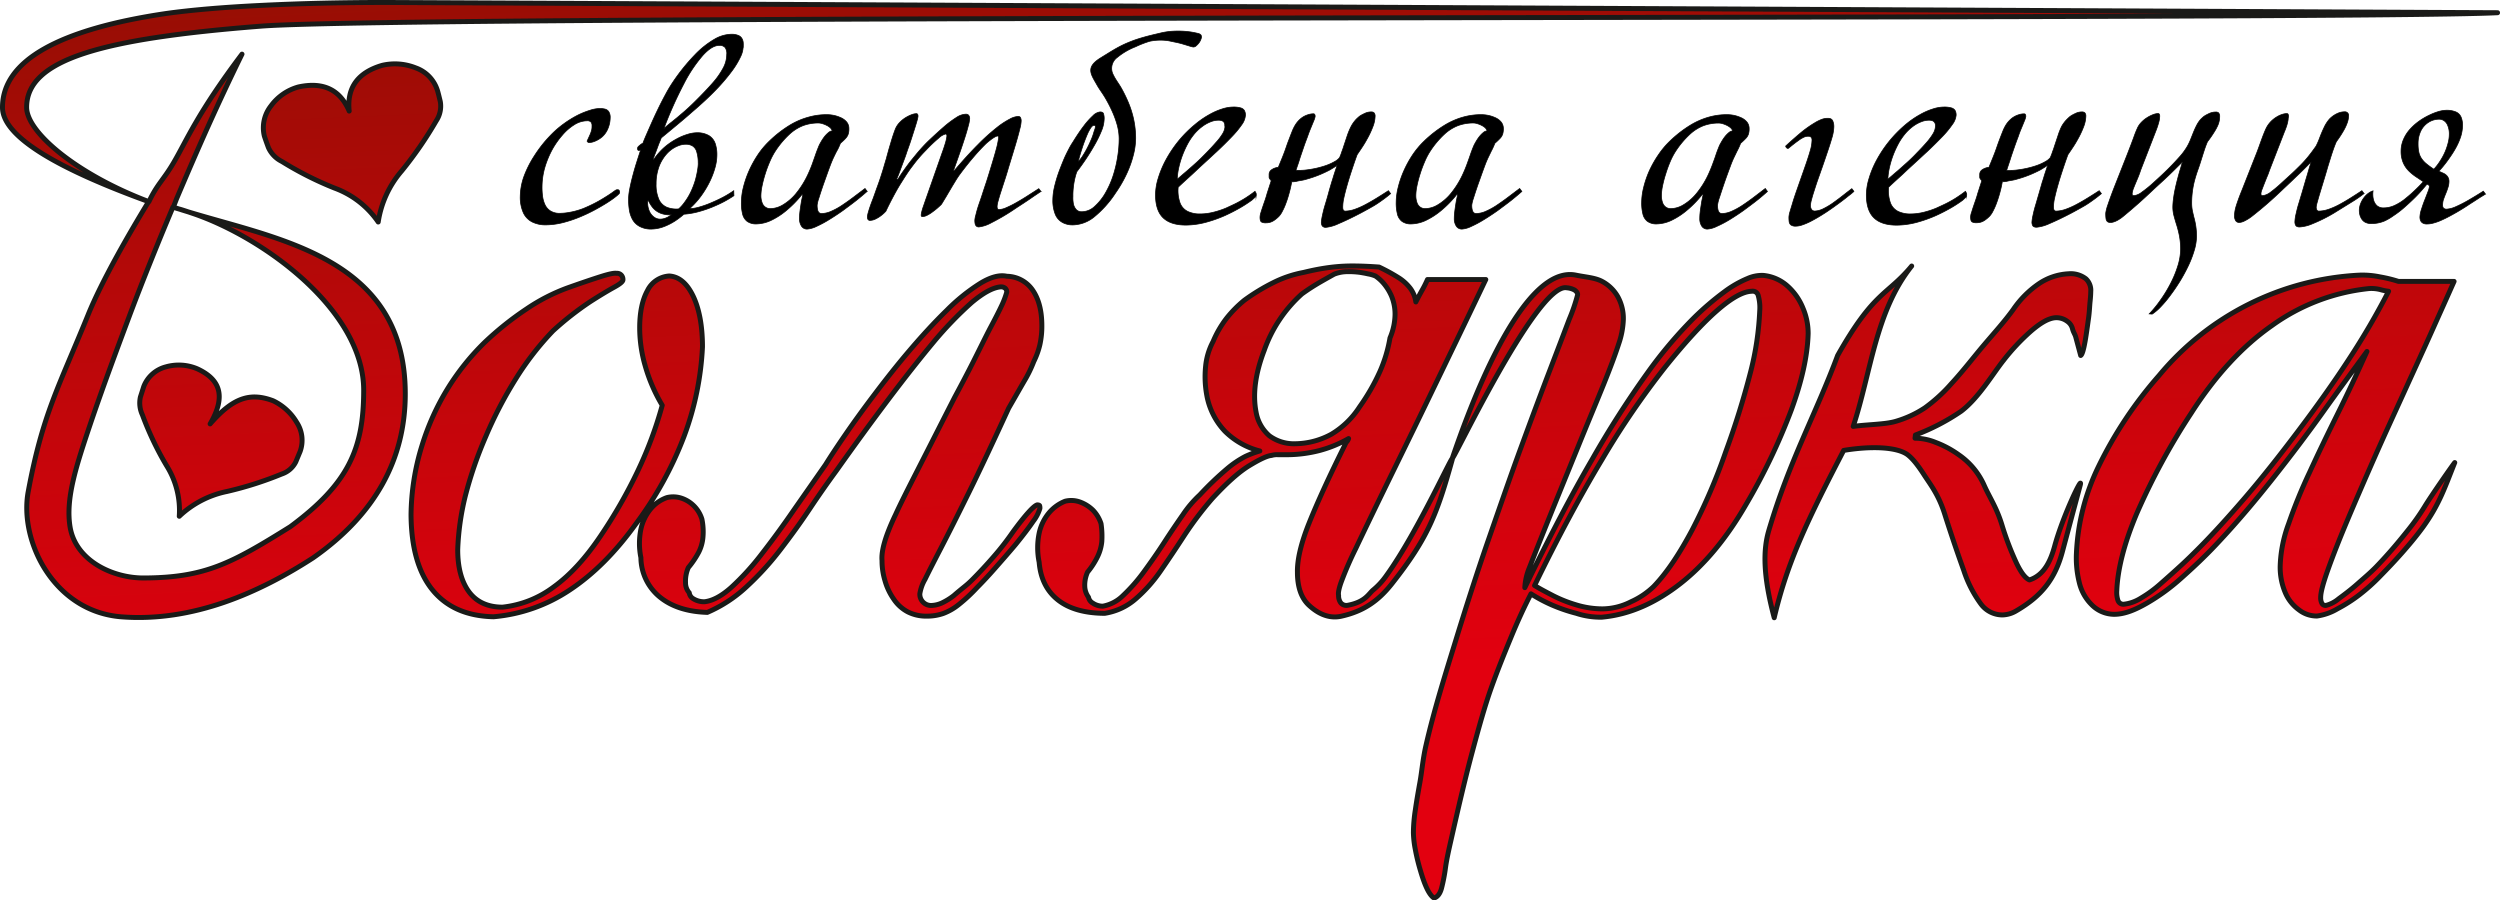 <svg id="Layer_1" data-name="Layer 1" xmlns="http://www.w3.org/2000/svg" xmlns:xlink="http://www.w3.org/1999/xlink" viewBox="0 0 715.51 257.64"><defs><style>.cls-1,.cls-2,.cls-5{fill:none;}.cls-2,.cls-5{stroke:#1a1a18;}.cls-2{stroke-miterlimit:22.93;stroke-width:0.22px;}.cls-3{clip-path:url(#clip-path);}.cls-4{fill:url(#linear-gradient);}.cls-5{stroke-linecap:round;stroke-linejoin:round;stroke-width:1.42px;}</style><clipPath id="clip-path" transform="translate(0 -2)"><path class="cls-1" d="M683.63,85.36a212.69,212.69,0,0,1-11.34,19.43c-4.34,6.67-9.24,13.54-14.59,20.63s-10.32,13.39-15.15,19-9.37,10.62-13.61,14.85c-1.41,1.41-2.94,2.92-4.66,4.5s-3.68,3.34-5.87,5.26a35.12,35.12,0,0,1-5.73,4.19,11.46,11.46,0,0,1-4.79,1.71,1.62,1.62,0,0,1-1.72-1.07,7.31,7.31,0,0,1-.34-2.78c.25-6.29,2.17-13.7,5.74-22.16a194.07,194.07,0,0,1,15.57-28.68q10.38-16.19,23.11-25.07A57.66,57.66,0,0,1,678,84.59a10.32,10.32,0,0,1,3.6.39,13.56,13.56,0,0,0,2,.38m18.74-2.82H686.45a38.73,38.73,0,0,0-5.22-1.28,24.69,24.69,0,0,0-5.82-.52A79.64,79.64,0,0,0,617.9,109.5a116.21,116.21,0,0,0-17.29,26,63.09,63.09,0,0,0-6.33,24.86,29,29,0,0,0,.85,8.47,13.13,13.13,0,0,0,3.43,6.16,9.12,9.12,0,0,0,6.5,2.83c3.1,0,6.21-1.37,9.42-3.21a58.75,58.75,0,0,0,9.75-7.1c3.31-2.94,6.72-6.12,10.1-9.72,6-6.37,11.43-12.84,16.43-19.17s9.69-12.53,14-18.57,8.6-11.9,12.67-17.46c-2.74,6.12-5.55,12.12-8.43,17.93s-5.57,11.38-8,16.69a146.19,146.19,0,0,0-6,14.72,37.94,37.94,0,0,0-2.4,12,18.52,18.52,0,0,0,1.54,7.88,11.71,11.71,0,0,0,3.85,4.75,8.26,8.26,0,0,0,5.14,1.75,15.74,15.74,0,0,0,5.9-2.09,43.06,43.06,0,0,0,6.34-4.07,54.31,54.31,0,0,0,5.73-5.14c2.16-2.2,4.29-4.44,6.34-6.76s4.1-4.76,6-7.36c4.64-6.4,6.25-11.28,9.12-18.49.14-.36-6.62,9.29-8.61,12.59a64.23,64.23,0,0,1-4.84,6.84c-2.32,2.91-5.23,6.45-9,10.36-1.69,1.74-3.6,3.34-5.48,5s-3.68,3-5.31,4.2a9.3,9.3,0,0,1-3.59,1.88,1.17,1.17,0,0,1-1.24-.68,3.37,3.37,0,0,1-.3-1.63c0-1.5.75-4.2,2.14-8.09s3.27-8.69,5.6-14.21,4.91-11.47,7.7-17.8,5.7-12.62,8.56-18.91,5.57-12.16,8-17.59S700.7,86.31,702.37,82.54Zm-155.24-4.4c-7,8.44-10.76,7.07-21.19,25.6-6.26,16.8-13.84,30.19-19.69,50.06-1.57,5.33-1.8,12.44,1.54,25,3.85-16.48,9.95-28.7,19.88-47.89,8.12-1.35,15.12-.93,18.11,1.1,1.42,1,3,2.93,4.85,5.8s4.19,5.74,5.94,11.28c2.08,6.56,3.95,11.95,5.47,16.19a33.83,33.83,0,0,0,4.82,9.47A7.69,7.69,0,0,0,573.1,178a8.1,8.1,0,0,0,4-1.2c7.19-4.2,11-9,13.12-16.74l5.15-19.2c.9-3.38-4.89,8.58-7.31,17.4-1.06,3.86-2.81,8.29-7.22,9.72-1.16-.47-2.38-2.05-3.68-4.74A84.49,84.49,0,0,1,572.89,152c-1.51-4.81-3.4-7.53-4.92-10.89a20.9,20.9,0,0,0-7.34-8.93,28.75,28.75,0,0,0-6.67-3.57,15.8,15.8,0,0,0-5.87-1.19l.11-.92a61.72,61.72,0,0,0,13.1-6.81c5-3.79,9.17-10.87,12.08-14.51a60.84,60.84,0,0,1,8.08-8.58c2.45-2.07,4.71-3.51,6.83-3.67a5.2,5.2,0,0,1,3.33,1,3.69,3.69,0,0,1,1.55,2.23c.24.92.72,1.58.9,2.24l1.43,5.34c.93-.47,1.72-6.94,2.25-10.68.28-2,.3-3.49.44-4.78s.18-2.23.19-2.81A4.51,4.51,0,0,0,597,81.8a7.08,7.08,0,0,0-5-1.44,16.6,16.6,0,0,0-8.53,2.89,28.06,28.06,0,0,0-7.28,7.34c-2.36,3.28-5.3,6.53-8.32,10.08S562,108,558.49,111.8a45.64,45.64,0,0,1-7.59,6.93,30.46,30.46,0,0,1-8.41,3.88c-3,.88-8,.86-12.1,1.43C535.53,108.48,536.76,91.14,547.13,78.14ZM439.2,169.58q10-20.6,19.42-36.24a237.82,237.82,0,0,1,18.06-26.41c11.56-14.38,19.78-21.42,24.65-21.57a1.64,1.64,0,0,1,1.84,1.07,12.94,12.94,0,0,1,.47,4.58A84.81,84.81,0,0,1,501,108.56a236,236,0,0,1-7.1,22.76,166.51,166.51,0,0,1-9.59,22.34c-3.42,6.42-7,12-11,16.18a22.6,22.6,0,0,1-6.46,4.36,18.28,18.28,0,0,1-8.17,2.06,25.91,25.91,0,0,1-7.75-1.2,38.54,38.54,0,0,1-6.42-2.57C442.62,171.51,440.82,170.57,439.2,169.58ZM451,80.74c-15.88-3.2-31.21,40.41-35.21,52-1.95,5.65,23.9-50.13,32.64-48.37a5.56,5.56,0,0,1,2.22.64c.55.4.93.86.86,1.41a51.12,51.12,0,0,1-2.4,7c-1.44,3.81-3.38,8.9-5.77,15.15s-5.08,13.47-8.05,21.57-6,16.86-9.24,26.19-6.34,19-9.42,29-6.2,19.91-8.51,30c-.9,3.92-1.18,7.49-1.71,10.44s-1,5.65-1.33,8a45.32,45.32,0,0,0-.56,6.5,28.18,28.18,0,0,0,.56,4.92,57.56,57.56,0,0,0,1.5,6.12c1.28,4.37,2.56,6.93,3.85,7.71,1-.3,1.72-1.24,2.14-2.79a49,49,0,0,0,1.15-6c.34-2.39.93-5,1.59-7.91,2.12-9.36,4.06-17.68,6-24.91s3.69-13.51,5.56-18.74,3.8-9.94,5.65-14.43,3.72-8.55,5.65-12.28a43.38,43.38,0,0,0,5.95,3.17,46.64,46.64,0,0,0,7,2.4,22.28,22.28,0,0,0,7.32,1.11c8.12-.73,15.62-4.24,22.51-9.63s13.21-12.95,18.83-22.72a174.05,174.05,0,0,0,12.92-27c2.95-8.09,4.61-15.36,4.8-21.78a18.46,18.46,0,0,0-1.5-7.36,16.88,16.88,0,0,0-4.37-6.25,12.12,12.12,0,0,0-7-3.08,10.18,10.18,0,0,0-4.41.86,31,31,0,0,0-6.59,3.76,81.71,81.71,0,0,0-9,7.71,126.2,126.2,0,0,0-13,15.4,279.13,279.13,0,0,0-16,25q-8.8,15.15-19.22,36.64a17,17,0,0,1,1.28-5.65q1.23-3.15,2.83-7.19c4.28-10.74,8-19.77,11-27.18s5.56-13.48,7.49-18.27,3.36-8.64,4.28-11.51a24,24,0,0,0,1.32-7A12.91,12.91,0,0,0,463.07,87a11.23,11.23,0,0,0-4.53-4.45C456.53,81.47,453.94,81.34,451,80.74ZM393.66,81A11.63,11.63,0,0,1,396,83.1a14.65,14.65,0,0,1,2.27,3.68,13.57,13.57,0,0,1,1,5.17,17.81,17.81,0,0,1-1.45,6.77,40.25,40.25,0,0,1-2.91,9.67,59.7,59.7,0,0,1-5.82,10.1,24.47,24.47,0,0,1-8.05,7.79A22.08,22.08,0,0,1,370.81,129a11.89,11.89,0,0,1-7.49-2.26,11.51,11.51,0,0,1-3.81-6.72q-1.53-7.71,2.31-17.72a39.1,39.1,0,0,1,10.79-16.18,60.21,60.21,0,0,1,5.22-3.38c1.54-.89,2.86-1.62,4-2.26a10.41,10.41,0,0,1,3.81-.73,23.65,23.65,0,0,1,3.64.21c.77.13,1.54.26,2.26.43A9.91,9.91,0,0,1,393.66,81Zm1-2.57c-3.38-.25-6.29-.34-8.73-.3a52.11,52.11,0,0,0-6.68.6c-2,.3-4.06.73-6.16,1.24a32.86,32.86,0,0,0-8.64,2.91,57.81,57.81,0,0,0-8.31,5.05A33.58,33.58,0,0,0,351,93.15a29.79,29.79,0,0,0-3.81,6.59,18.92,18.92,0,0,0-2.14,7.11,29.1,29.1,0,0,0,.34,8.3,20.2,20.2,0,0,0,5.18,10.27,21.75,21.75,0,0,0,10,5.65,29.83,29.83,0,0,0-4.11,1.54,28,28,0,0,0-5.22,3.51,89.52,89.52,0,0,0-7.87,7.53,31.57,31.57,0,0,0-4.84,5.69c-1.71,2.44-3.51,5.09-5.39,8s-3.81,5.65-5.78,8.35a48.14,48.14,0,0,1-5.9,6.72,11,11,0,0,1-5.82,3.08,5.13,5.13,0,0,1-2.91-.9,2.44,2.44,0,0,1-1.2-1.67,5.6,5.6,0,0,1-1.07-3.12,9,9,0,0,1,.81-4.07,22,22,0,0,0,2.87-4.45,12.62,12.62,0,0,0,1.2-4.28,24.27,24.27,0,0,0-.22-5.13,9.91,9.91,0,0,0-2.31-3.86,10.46,10.46,0,0,0-3.76-2.35,7.35,7.35,0,0,0-4.2-.21,11.63,11.63,0,0,0-4.62,3.33,13.44,13.44,0,0,0-2.82,5.82,20.65,20.65,0,0,0,0,8.31c.38,4.66,2.18,8.26,5.35,10.78s7.61,3.81,13.39,3.85a17.58,17.58,0,0,0,8.86-4.11,42.24,42.24,0,0,0,7.14-8c2.19-3.17,4.45-6.55,6.81-10.18a98.57,98.57,0,0,1,8-10.57c4.07-4.41,7.58-7.58,10.61-9.42s5.14-2.82,6.34-2.91a5.3,5.3,0,0,1,1.2-.21,2.93,2.93,0,0,1,.59,0H368a37.42,37.42,0,0,0,9.45-1.15,34.3,34.3,0,0,0,8.52-3.47,2.27,2.27,0,0,1-.51.9,3.07,3.07,0,0,0-.52.9c-4.49,9-7.92,16.52-10.27,22.38s-3.42,10.57-3.34,14.08q0,6.28,3.21,9.37c2.14,2,5.36,4.11,9.37,3.21,6.29-1.41,10.52-4.3,14.48-9.32,10.36-13.12,12.91-20,17.26-35.53,1-3.6-9.7,20.57-18.93,33.32a20.52,20.52,0,0,1-3.68,4c-1.32,1.06-2.19,3.44-7.33,4.41a2.08,2.08,0,0,1-2-.73,3.39,3.39,0,0,1-.6-2.09c-.17-.77.13-2.19.9-4.24a99.09,99.09,0,0,1,4-9.16c1.93-4.06,4.5-9.41,7.75-16.09s7.36-15,12.19-25S418.57,96,425.24,82H408.55a33.74,33.74,0,0,1-1.67,3.29c-.59,1.07-1.15,2.1-1.66,3.13a8.57,8.57,0,0,0-1.59-3.9,12.79,12.79,0,0,0-3.42-3.08A52,52,0,0,0,394.69,78.43ZM197,164.45a25.15,25.15,0,0,0,3-4.45,11.61,11.61,0,0,0,1.19-4.28,17.9,17.9,0,0,0-.3-5.14,9.16,9.16,0,0,0-5.86-6,7.6,7.6,0,0,0-4.15-.17,10.55,10.55,0,0,0-4.62,3.21,13.51,13.51,0,0,0-2.83,5.82,20.34,20.34,0,0,0,0,8.17,14.71,14.71,0,0,0,5.35,11.21q5.07,4.18,13.65,4.45A39,39,0,0,0,213.59,170a83,83,0,0,0,9.67-10.57c3-3.9,5.82-7.79,8.47-11.77s5.18-7.58,7.62-10.91q7.69-10.86,14.76-20.24t13.05-16.57a106.73,106.73,0,0,1,10.92-11.34c3.25-2.73,6-4.28,8.26-4.49a1.89,1.89,0,0,1,1.36.39,1.41,1.41,0,0,1,.43,1.15,24.83,24.83,0,0,1-1.37,3.64c-.81,1.75-2,4.06-3.51,6.89-1.54,3-3.08,6.16-4.7,9.37s-3.38,6.55-5.31,10.14c-4.24,8.3-7.75,15.24-10.57,20.76s-5,9.84-6.38,12.88q-4.23,8.85-3.85,13.09a19.53,19.53,0,0,0,.82,5.69,17.45,17.45,0,0,0,2.52,5.35,11,11,0,0,0,4.07,3.68,11.58,11.58,0,0,0,5.43,1.2,14,14,0,0,0,4.71-.77,16,16,0,0,0,4.45-2.57,46.5,46.5,0,0,0,5.22-4.87c1.67-1.67,3.42-3.56,5.22-5.61s3.77-4.28,5.82-6.72c2.18-2.69,3.85-4.88,5-6.59a11.25,11.25,0,0,0,1.92-3.68,2.15,2.15,0,0,0-.08-.81c-.09-.13-.3-.22-.69-.22-1,.26-3.34,2.83-6.93,7.71a77.48,77.48,0,0,1-5.52,7.1c-2,2.31-4.11,4.58-6.29,6.76a26.38,26.38,0,0,1-2.27,2c-.9.73-1.84,1.5-2.87,2.4a18.18,18.18,0,0,1-3.38,2.09,8,8,0,0,1-3,.73,3.22,3.22,0,0,1-3.33-3.34,11.93,11.93,0,0,1,1.49-4.15c1-2.05,2.53-5.05,4.58-9s4.71-9.24,7.92-15.75,7-14.59,11.43-24.22c1.71-2.95,3.16-5.52,4.45-7.74a35.16,35.16,0,0,0,2.74-5.61,22,22,0,0,0,1.75-4.83,24.41,24.41,0,0,0,.56-5.44c0-4.28-.9-7.66-2.61-10.14a9.12,9.12,0,0,0-7.41-4c-2.09-.47-4.62.21-7.57,2a54.23,54.23,0,0,0-9.63,7.75c-3.47,3.38-6.93,7.15-10.48,11.3s-6.85,8.34-10.06,12.58-6,8.09-8.47,11.68-4.33,6.42-5.65,8.56q-4.44,6.36-9.12,13.05c-3.08,4.49-6.16,8.69-9.16,12.54a73.08,73.08,0,0,1-8.73,9.59c-2.78,2.48-5.35,3.85-7.66,4.1a5.79,5.79,0,0,1-3.25-.89,2.29,2.29,0,0,1-1.11-1.67,4.3,4.3,0,0,1-1.07-2.91A9.61,9.61,0,0,1,197,164.45ZM176.44,80.23c-.64-.13-2.1.17-4.41.9s-5.47,1.8-9.45,3.21a54.1,54.1,0,0,0-11.94,6.12A89.84,89.84,0,0,0,138.7,100a69.75,69.75,0,0,0-10.44,13,70.72,70.72,0,0,0-7.54,16.69,69.1,69.1,0,0,0-3.08,19.56q.08,14.12,6.12,21.57c4.07,5,9.89,7.53,17.51,7.7a46.4,46.4,0,0,0,21.78-7.66q10.2-6.74,19-19a103,103,0,0,0,13.74-25,84.38,84.38,0,0,0,5.26-25.59c0-6.2-1-11.12-2.74-14.67s-4-5.44-6.76-5.61a7.45,7.45,0,0,0-6.25,4.19c-1.45,2.61-2.22,6.17-2.22,10.7a39.2,39.2,0,0,0,1.58,10.83A47.08,47.08,0,0,0,189.54,118a113.36,113.36,0,0,1-6.94,18.66,142.83,142.83,0,0,1-10.78,18.83c-4.24,6.29-8.69,11.13-13.31,14.46a29.64,29.64,0,0,1-14.68,5.82c-4.23,0-7.44-1.49-9.58-4.36S131,164.49,131,159.31a75.19,75.19,0,0,1,2.14-15.23A113.69,113.69,0,0,1,139,127a118,118,0,0,1,8.69-16.69,83.63,83.63,0,0,1,10.57-13.61,87.93,87.93,0,0,1,10.57-8.3c3-1.93,5.31-3.3,6.93-4.19s2.53-1.59,2.53-2.14a1.87,1.87,0,0,0-.43-1.29A1.64,1.64,0,0,0,176.44,80.23ZM99.94,33.79q-1.06-10,9.42-13.08a16,16,0,0,1,9.62.72,10,10,0,0,1,6.2,6.4c.16.47.43,1.55.83,3.22a7.56,7.56,0,0,1-1.15,5.52A109.14,109.14,0,0,1,115,50.88a29,29,0,0,0-6.75,14.66,25.94,25.94,0,0,0-12.48-9.7,96,96,0,0,1-15.1-7.63,8.16,8.16,0,0,1-3.86-4c-.55-1.47-.91-2.54-1.15-3.26a10.08,10.08,0,0,1,1.91-8.66,14.49,14.49,0,0,1,7.87-5.41C92.47,25.36,97.32,27.63,99.94,33.79Zm-39.8,89.53c6.59-7.57,11.48-9.06,18-6.63a15.66,15.66,0,0,1,6.76,6.16,9.37,9.37,0,0,1,1,8.35l-1.25,3a6.9,6.9,0,0,1-4,3.46,100.72,100.72,0,0,1-15.69,5,27.94,27.94,0,0,0-13.65,7.1,24.1,24.1,0,0,0-3.63-14.48,88.2,88.2,0,0,1-6.93-14.55,8,8,0,0,1-.56-5.13c.45-1.38.77-2.42,1-3.11A9.31,9.31,0,0,1,47.47,107a13.51,13.51,0,0,1,9,.56C62.65,110.42,65,115,60.14,123.32ZM714.81,5.64c-43.52,2.19-596.76.43-640.19,3.85-45,3.54-67,9.36-67,23.23,0,7.15,14.42,19.24,35,27,2.43-5.13,4.16-6.17,7.14-11.28,3.74-6.39,6.79-14.08,19.5-30.94q-5,10.2-9.73,20.71c-3.14,7-6.12,13.91-9,20.7l-.92,2.38c26.81,8.93,66.38,12.62,66.38,53.42,0,18.6-8.5,34.46-26.36,46.94-15.23,9.86-34.37,18.48-54.89,16.89C15.31,177,5.47,156.72,8.07,142.74c4.12-22.2,8.75-30,17.09-50.5,4-9.9,11.9-23.56,17.38-32.53C17.94,50.77.71,41.5.71,32.75c0-6.67,4-12.28,11.92-16.77s19.63-7.86,35-10.13c7.2-1,16.22-1.77,27-2.3s23-.87,36.84-.84ZM104.09,113.69c0-22.82-28.46-43.67-48.88-50.6-5.28-1.79-3-.9-5.71-1.81C45.37,71.06,40.67,82.72,37,92.52S29.6,112.36,26.1,122.61c-4.25,12.64-7.47,22.15-6,30.47,1.76,9.55,12.32,14.37,21,14.34,17.65-.06,25.15-4.19,42-14.69C99.67,140.47,104.09,130.54,104.09,113.69Z"/></clipPath><linearGradient id="linear-gradient" x1="360.66" y1="192.82" x2="351.21" y2="-15.22" gradientUnits="userSpaceOnUse"><stop offset="0" stop-color="#e2000f"/><stop offset="1" stop-color="#970e04"/></linearGradient></defs><path class="cls-2" d="M635.28,35.29a1.37,1.37,0,0,0-.33-1,1.18,1.18,0,0,0-.79-.23,4.36,4.36,0,0,0-.83.08,4.53,4.53,0,0,0-1.05.34c-.35.17-.66.32-.89.45a5.3,5.3,0,0,0-.69.44c-.22.19-.51.44-.85.78a8.5,8.5,0,0,0-1.19,1.78c-.35.68-.66,1.38-.95,2.1l-.84,2.1a15.75,15.75,0,0,1-.85,1.74,18.45,18.45,0,0,1-2.2,3c-1,1.11-2.1,2.3-3.38,3.57s-2.68,2.56-4.15,3.89A34.3,34.3,0,0,1,613,57a4.59,4.59,0,0,1-2.23,1c-.3,0-.46-.11-.51-.29a1.69,1.69,0,0,1,0-.55,6.73,6.73,0,0,1,.43-1.46c.28-.7.61-1.5,1-2.41s.72-1.78,1-2.66l4.24-10.93a24,24,0,0,0,.93-2.74,7.1,7.1,0,0,0,.26-1.71,1.08,1.08,0,0,0-.12-.56.39.39,0,0,0-.37-.2,4.38,4.38,0,0,0-1.34.29,9.56,9.56,0,0,0-1.73.86,8.44,8.44,0,0,0-1.7,1.38,5.76,5.76,0,0,0-1.21,1.85c-.19.41-.35.8-.5,1.18s-.32.84-.5,1.36l-.75,2c-.32.83-.72,1.9-1.24,3.21l-3.76,9.53c-.7,1.83-1.24,3.34-1.64,4.53a11.88,11.88,0,0,0-.59,2.29,9.88,9.88,0,0,0,.07,1.54,1.49,1.49,0,0,0,.37.88,1.32,1.32,0,0,0,.95.29,2.93,2.93,0,0,0,.78-.13,6,6,0,0,0,1.28-.55,10.63,10.63,0,0,0,1.7-1.2c1.4-1.15,2.77-2.33,4.13-3.53s2.65-2.4,3.9-3.58,2.43-2.24,3.52-3.25c.94-.87,1.84-1.74,2.72-2.6l2.56-2.55-.72,2.4c-.24.8-.46,1.6-.67,2.4s-.48,1.87-.69,2.84-.39,1.94-.5,2.87a18.76,18.76,0,0,0-.2,2.57,10.08,10.08,0,0,0,.35,2.47c.22.81.47,1.68.76,2.59a28.41,28.41,0,0,1,.77,3.06,20.87,20.87,0,0,1,.35,3.84,16.55,16.55,0,0,1-.83,4.88,30.25,30.25,0,0,1-2.12,5.08,38.14,38.14,0,0,1-2.9,4.72,31.88,31.88,0,0,1-3.13,3.82l.84.07a13.46,13.46,0,0,0,2.36-2,31.41,31.41,0,0,0,2.76-3.27q1.43-1.89,2.79-4.08a48.5,48.5,0,0,0,2.43-4.47A30.34,30.34,0,0,0,628,73.67a14.63,14.63,0,0,0,.66-4,19.68,19.68,0,0,0-.22-3,21.52,21.52,0,0,0-.48-2.28c-.18-.68-.33-1.36-.47-2a11.14,11.14,0,0,1-.22-2.17,25.71,25.71,0,0,1,.33-4.24,25,25,0,0,1,.77-3.31c.3-1,.58-1.81.84-2.53s.57-1.71.86-2.63.57-1.82.86-2.69.58-1.63.86-2.26a33.44,33.44,0,0,0,2-2.9,13.22,13.22,0,0,0,1.05-2,7,7,0,0,0,.37-1.35A7.26,7.26,0,0,0,635.28,35.29ZM601.43,57.41l-.63-.83c-1.08.71-2.18,1.4-3.28,2.08s-2.19,1.31-3.27,1.88a22,22,0,0,1-3.06,1.36,8.66,8.66,0,0,1-2.7.52.66.66,0,0,1-.57-.25,1.33,1.33,0,0,1-.19-.61c0-.23,0-.45,0-.67a12.65,12.65,0,0,1,.33-2.31c.22-1,.51-2.15.89-3.49s.81-2.73,1.31-4.24,1-3,1.58-4.57c1-1.49,2-2.91,2.72-4.26a26,26,0,0,0,1.79-3.76,9,9,0,0,0,.63-3,1.33,1.33,0,0,0-.32-1,1.2,1.2,0,0,0-.79-.23,4.36,4.36,0,0,0-.83.08,4.24,4.24,0,0,0-1,.34c-.36.17-.66.32-.89.45a6.16,6.16,0,0,0-.7.44c-.22.19-.51.44-.84.78A8.84,8.84,0,0,0,590,38.28,19.71,19.71,0,0,0,589,40.83l-1,3c-.17.54-.32,1-.43,1.27s-.22.62-.32.91-.26.64-.43,1.09a4.51,4.51,0,0,1-1.34,1.1,14.91,14.91,0,0,1-3,1.32,26.66,26.66,0,0,1-4.68,1.06,17.66,17.66,0,0,1-2.5.2h-1c.17-.55.36-1.11.55-1.68s.39-1.13.56-1.72c.32-1,.67-2,1.07-3.15s.77-2.16,1.16-3.18c.26-.79.56-1.58.9-2.38s.62-1.51.87-2.11a5.05,5.05,0,0,0,.38-1.22,1.09,1.09,0,0,0-.11-.56.39.39,0,0,0-.37-.2,4.86,4.86,0,0,0-1.6.28,6.14,6.14,0,0,0-1.91,1A7.52,7.52,0,0,0,574,37.94a12,12,0,0,0-.87,1.84c-.31.76-.64,1.63-1,2.58s-.7,2-1.07,3-.78,2-1.19,3l-.63,1.53a4,4,0,0,0-1.93.7,1.62,1.62,0,0,0-.71,1.32c0,.38,0,.65,0,.82a.93.93,0,0,0,.16.44c.09.12.23.3.44.55l-1.18,3.68c-.14.54-.33,1.13-.55,1.78s-.45,1.29-.67,1.94-.4,1.23-.55,1.74a3.64,3.64,0,0,0-.17,2.12.84.84,0,0,0,.44.58,2.6,2.6,0,0,0,1.15.19,4.67,4.67,0,0,0,1.11-.13,4.4,4.4,0,0,0,1.21-.55,9.56,9.56,0,0,0,1.44-1.2,6.29,6.29,0,0,0,1-1.51,16.66,16.66,0,0,0,.94-2.11q.43-1.15.78-2.34c.23-.79.43-1.53.58-2.21s.27-1.25.34-1.71a4,4,0,0,0,.58,0l.68-.09c.38-.1.83-.19,1.33-.27a11.89,11.89,0,0,0,1.59-.36,32.5,32.5,0,0,0,3.94-1.35c1.1-.47,2-.9,2.74-1.29l1.15-.7a10.46,10.46,0,0,0,1-.7l-.62,1.88c-.18.54-.35,1.07-.5,1.58s-.3,1-.41,1.27l-1,3.48c-.35,1.2-.67,2.33-1,3.42s-.54,2-.72,2.85a12,12,0,0,0-.28,1.8,2,2,0,0,0,.22,1.06c.16.3.53.46,1.1.47A11.42,11.42,0,0,0,586.54,66c1.66-.7,3.74-1.68,6.26-3,1.3-.69,2.5-1.36,3.62-2s2.07-1.34,2.92-1.95S600.89,57.86,601.43,57.41ZM553.94,38.08a4.53,4.53,0,0,1-.68,2.18,17,17,0,0,1-1.87,2.53c-.8.92-1.7,1.89-2.74,2.94-.88.94-1.8,1.85-2.77,2.72s-1.87,1.68-2.72,2.42c-.49.42-1,.84-1.45,1.24l-1.4,1.2a20,20,0,0,1,.52-3.64,26.07,26.07,0,0,1,1.09-3.51,29,29,0,0,1,1.44-3.1,17.27,17.27,0,0,1,1.54-2.34,12.93,12.93,0,0,1,2.46-2.45,10,10,0,0,1,2.48-1.41,6.06,6.06,0,0,1,2.08-.45,3.14,3.14,0,0,1,1,.1,1.3,1.3,0,0,1,.74.49A1.68,1.68,0,0,1,553.94,38.08Zm8.9,20a1.72,1.72,0,0,0,0-.69,3,3,0,0,0-.33-.63c-.8.62-1.64,1.21-2.48,1.76s-1.73,1.05-2.6,1.51-2.09,1-3.25,1.54a24.72,24.72,0,0,1-3.59,1.18,16,16,0,0,1-3.66.48,8.07,8.07,0,0,1-3.62-.69,4.48,4.48,0,0,1-2.23-2.39,10.48,10.48,0,0,1-.55-4.58c.66-.62,1.33-1.25,2-1.86l2-1.82q1.13-1.08,2.37-2.22l2.42-2.22c.79-.72,1.51-1.41,2.17-2,1.65-1.55,3.1-3,4.36-4.3a26.94,26.94,0,0,0,2.92-3.53A5.28,5.28,0,0,0,559.85,35a2.62,2.62,0,0,0-.31-1.4,1.88,1.88,0,0,0-1.11-.74,7.45,7.45,0,0,0-2.12-.23,10.75,10.75,0,0,0-3,.52,19.15,19.15,0,0,0-3.78,1.65,26.17,26.17,0,0,0-4.2,2.91,35.09,35.09,0,0,0-8.21,10.08,27.7,27.7,0,0,0-2.24,5.43,16.51,16.51,0,0,0-.72,4.52c0,3,.73,5.22,2.19,6.62s3.65,2.09,6.57,2.08a23,23,0,0,0,5.64-.79,38.17,38.17,0,0,0,5.39-1.9,49.68,49.68,0,0,0,4.58-2.35,35.94,35.94,0,0,0,3.17-2.08C562.43,58.66,562.83,58.28,562.84,58.11Zm-32.25-1.32L530,56c-.72.54-1.53,1.16-2.44,1.88s-1.83,1.41-2.79,2.1a20.3,20.3,0,0,1-2.83,1.71,6,6,0,0,1-2.52.71,1.14,1.14,0,0,1-.91-.39,2,2,0,0,1-.34-1.28,7.14,7.14,0,0,1,.26-1.46c.17-.66.38-1.41.65-2.25s.54-1.69.83-2.56.58-1.66.84-2.4.46-1.32.62-1.76c.66-1.88,1.24-3.6,1.76-5.14s.94-2.88,1.26-4a12,12,0,0,0,.46-2.73,4.05,4.05,0,0,0-.3-1.8,1.21,1.21,0,0,0-.72-.68,2.8,2.8,0,0,0-.86-.09,4.64,4.64,0,0,0-1.39.24,11.24,11.24,0,0,0-2.2,1.07A32.14,32.14,0,0,0,516,39.5q-2,1.62-4.91,4.28a.41.41,0,0,0,0,.15c0,.06.06.13.1.2a1,1,0,0,0,.32.3.43.43,0,0,0,.37,0c1.18-1,2.14-1.72,2.83-2.21a8.4,8.4,0,0,1,1.67-1,2.89,2.89,0,0,1,1.21-.22,1,1,0,0,1,.73.25,1,1,0,0,1,.27.56,3,3,0,0,1,0,.58,11.24,11.24,0,0,1-.46,2.63q-.46,1.65-1.23,3.87t-1.72,4.91l-1.15,3.28c-.37,1.09-.72,2.12-1,3.08s-.55,1.77-.74,2.46a7.09,7.09,0,0,0-.29,1.4,9.23,9.23,0,0,0,.05,1.32,1.54,1.54,0,0,0,.46,1,2.21,2.21,0,0,0,1.44.39,5.72,5.72,0,0,0,1.77-.32,17.5,17.5,0,0,0,2.81-1.22c1.12-.58,2.53-1.41,4.18-2.49.59-.4,1.26-.85,2-1.38s1.49-1.07,2.25-1.64,1.46-1.11,2.09-1.63A18.56,18.56,0,0,0,530.59,56.79ZM495.91,39.47a1.9,1.9,0,0,0-1.14.52,7.63,7.63,0,0,0-1.19,1.26,12.34,12.34,0,0,0-1,1.56,8.3,8.3,0,0,0-.68,1.39c-.29.72-.58,1.47-.84,2.27s-.58,1.65-.91,2.55-.72,1.83-1.17,2.83a25.42,25.42,0,0,1-3.55,5.66,14.25,14.25,0,0,1-3.77,3.2,7.17,7.17,0,0,1-3.46,1,2.58,2.58,0,0,1-1.29-.33,2.62,2.62,0,0,1-1-1.18,6,6,0,0,1-.4-2.32,14.32,14.32,0,0,1,.32-2.67,31.73,31.73,0,0,1,.9-3.42A35.28,35.28,0,0,1,478,48.29a19.18,19.18,0,0,1,1.57-3,25.78,25.78,0,0,1,4-4.79,12.29,12.29,0,0,1,4-2.54,12.58,12.58,0,0,1,4.46-.74,4,4,0,0,1,.93.16,7.61,7.61,0,0,1,1.21.46,5,5,0,0,1,1.1.7A2.11,2.11,0,0,1,495.91,39.47Zm9.94,17.32-.62-.84L502,58.42c-1.1.84-2.19,1.6-3.26,2.32a20,20,0,0,1-3.08,1.7,7.28,7.28,0,0,1-2.77.68,1.16,1.16,0,0,1-.69-.19,1.38,1.38,0,0,1-.46-.72,5.11,5.11,0,0,1-.17-1.53,10.36,10.36,0,0,1,.49-2c.33-1,.77-2.36,1.33-4s1.2-3.38,1.93-5.34c.37-1,.73-1.82,1.07-2.52s.65-1.35.95-1.94a17,17,0,0,0,.83-1.87,20.42,20.42,0,0,0,1.5-1.42,3.25,3.25,0,0,0,.74-1.21,4.9,4.9,0,0,0,.2-1.61,2.93,2.93,0,0,0-.72-1.94,4.65,4.65,0,0,0-1.74-1.21,9.41,9.41,0,0,0-2.06-.64,10.31,10.31,0,0,0-1.74-.17,19.1,19.1,0,0,0-5.17.68,21.07,21.07,0,0,0-5.43,2.37,34,34,0,0,0-5.82,4.53,24.18,24.18,0,0,0-3.34,4A30.82,30.82,0,0,0,472,51a28.12,28.12,0,0,0-1.59,4.68,18,18,0,0,0-.56,4.22,12.83,12.83,0,0,0,.34,3.3,3.72,3.72,0,0,0,1.29,2.13,4.27,4.27,0,0,0,2.69.76,10.37,10.37,0,0,0,4.15-1,20.77,20.77,0,0,0,4.47-2.9,30.29,30.29,0,0,0,4.38-4.5h.28c-.09.37-.18.85-.3,1.4s-.21,1.17-.31,1.82-.19,1.29-.26,1.92a15,15,0,0,0-.1,1.68,3.92,3.92,0,0,0,.55,2.18,1.9,1.9,0,0,0,1.6.88,7.3,7.3,0,0,0,2.69-.76A31.21,31.21,0,0,0,495,64.88q2-1.22,4-2.64c1.34-1,2.61-1.92,3.81-2.87S505,57.56,505.85,56.79ZM425.61,39.47a1.9,1.9,0,0,0-1.14.52,7.63,7.63,0,0,0-1.19,1.26,12.34,12.34,0,0,0-1,1.56,9.16,9.16,0,0,0-.68,1.39c-.29.72-.57,1.47-.84,2.27s-.58,1.65-.91,2.55-.71,1.83-1.17,2.83a25.79,25.79,0,0,1-3.54,5.66,14.44,14.44,0,0,1-3.78,3.2,7.17,7.17,0,0,1-3.46,1,2.52,2.52,0,0,1-1.28-.33,2.58,2.58,0,0,1-1-1.18,6,6,0,0,1-.4-2.32,14.32,14.32,0,0,1,.32-2.67,31.73,31.73,0,0,1,.9-3.42,35.28,35.28,0,0,1,1.31-3.52,19.18,19.18,0,0,1,1.57-3,25.78,25.78,0,0,1,4-4.79,12.29,12.29,0,0,1,4-2.54,12.62,12.62,0,0,1,4.46-.74,3.92,3.92,0,0,1,.93.16,7.26,7.26,0,0,1,1.21.46,5,5,0,0,1,1.1.7A2.11,2.11,0,0,1,425.61,39.47Zm9.95,17.32-.63-.84-3.27,2.47c-1.1.84-2.19,1.6-3.26,2.32a20,20,0,0,1-3.08,1.7,7.28,7.28,0,0,1-2.77.68,1.16,1.16,0,0,1-.69-.19,1.38,1.38,0,0,1-.46-.72,5.11,5.11,0,0,1-.17-1.53,9.92,9.92,0,0,1,.5-2q.48-1.56,1.32-4c.57-1.59,1.2-3.38,1.93-5.34.37-1,.73-1.82,1.07-2.52s.65-1.35.95-1.94a17,17,0,0,0,.83-1.87,20.42,20.42,0,0,0,1.5-1.42,3.25,3.25,0,0,0,.74-1.21,4.9,4.9,0,0,0,.2-1.61,2.93,2.93,0,0,0-.72-1.94,4.65,4.65,0,0,0-1.74-1.21,9.41,9.41,0,0,0-2.06-.64,10.31,10.31,0,0,0-1.74-.17,19.1,19.1,0,0,0-5.17.68,21.07,21.07,0,0,0-5.43,2.37,34,34,0,0,0-5.82,4.53,24.18,24.18,0,0,0-3.34,4A30.82,30.82,0,0,0,401.74,51a28.12,28.12,0,0,0-1.59,4.68,18,18,0,0,0-.56,4.22,12.83,12.83,0,0,0,.34,3.3,3.72,3.72,0,0,0,1.29,2.13,4.27,4.27,0,0,0,2.69.76,10.37,10.37,0,0,0,4.15-1,20.77,20.77,0,0,0,4.47-2.9,30.29,30.29,0,0,0,4.38-4.5h.28c-.09.37-.18.85-.3,1.4s-.21,1.17-.31,1.82-.19,1.29-.26,1.92a15,15,0,0,0-.1,1.68,3.84,3.84,0,0,0,.56,2.18,1.88,1.88,0,0,0,1.6.88,7.31,7.31,0,0,0,2.68-.76,31.21,31.21,0,0,0,3.61-1.93q2-1.22,4-2.64c1.34-1,2.61-1.92,3.81-2.87S434.69,57.56,435.56,56.79ZM398,57.41l-.63-.83c-1.08.71-2.18,1.4-3.28,2.08s-2.19,1.31-3.27,1.88a21,21,0,0,1-3.06,1.36,8.6,8.6,0,0,1-2.7.52.67.67,0,0,1-.57-.25,1.32,1.32,0,0,1-.18-.61,5,5,0,0,1,0-.67,12.45,12.45,0,0,1,.32-2.31c.22-1,.51-2.15.89-3.49s.81-2.73,1.31-4.24,1-3,1.58-4.57c1-1.49,2-2.91,2.72-4.26a26,26,0,0,0,1.79-3.76,8.75,8.75,0,0,0,.64-3,1.33,1.33,0,0,0-.33-1,1.18,1.18,0,0,0-.79-.23,4.36,4.36,0,0,0-.83.08,4.32,4.32,0,0,0-1,.34c-.36.17-.67.32-.9.45a5.3,5.3,0,0,0-.69.44c-.22.19-.51.44-.85.78a9.42,9.42,0,0,0-1.52,2.15,19.7,19.7,0,0,0-1.06,2.55c-.31.92-.63,1.91-1,3-.17.54-.32,1-.43,1.27s-.22.62-.32.91-.25.64-.43,1.09a4.3,4.3,0,0,1-1.33,1.1,15,15,0,0,1-3,1.32,26.53,26.53,0,0,1-4.67,1.06,17.9,17.9,0,0,1-2.51.2h-1c.17-.55.36-1.11.56-1.68s.38-1.13.55-1.72c.33-1,.68-2,1.07-3.15s.78-2.16,1.16-3.18c.27-.79.57-1.58.9-2.38l.87-2.11a5.25,5.25,0,0,0,.39-1.22,1.08,1.08,0,0,0-.12-.56.39.39,0,0,0-.37-.2,4.9,4.9,0,0,0-1.6.28,6.1,6.1,0,0,0-1.9,1,7.54,7.54,0,0,0-1.79,2.09,12,12,0,0,0-.87,1.84c-.31.76-.63,1.63-1,2.58s-.7,2-1.07,3-.77,2-1.19,3l-.63,1.53a3.9,3.9,0,0,0-1.92.7,1.6,1.6,0,0,0-.72,1.32c0,.38,0,.65,0,.82a1,1,0,0,0,.17.44c.09.12.23.3.44.55l-1.19,3.68c-.14.54-.32,1.13-.54,1.78s-.45,1.29-.67,1.94-.41,1.23-.56,1.74a4.76,4.76,0,0,0-.24,1.15,3.44,3.44,0,0,0,.08,1,.82.82,0,0,0,.44.58,2.54,2.54,0,0,0,1.15.19,4.67,4.67,0,0,0,1.11-.13,4.35,4.35,0,0,0,1.2-.55,9.09,9.09,0,0,0,1.44-1.2,6.29,6.29,0,0,0,1-1.51,16.66,16.66,0,0,0,.94-2.11q.44-1.15.78-2.34c.23-.79.43-1.53.58-2.21s.28-1.25.35-1.71a4.14,4.14,0,0,0,.58,0l.67-.09c.38-.1.83-.19,1.33-.27a11.55,11.55,0,0,0,1.59-.36,32.5,32.5,0,0,0,3.94-1.35c1.1-.47,2-.9,2.74-1.29l1.16-.7a11.9,11.9,0,0,0,1-.7l-.63,1.88c-.17.54-.35,1.07-.5,1.58s-.3,1-.4,1.27c-.34,1.13-.68,2.29-1,3.48s-.67,2.33-1,3.42-.53,2-.72,2.85a13.49,13.49,0,0,0-.28,1.8,2,2,0,0,0,.22,1.06,1.2,1.2,0,0,0,1.11.47A11.38,11.38,0,0,0,383.13,66c1.66-.7,3.75-1.68,6.26-3,1.3-.69,2.51-1.36,3.62-2s2.08-1.34,2.92-1.95S397.49,57.86,398,57.41ZM701,40.44a9.86,9.86,0,0,1-.29,2.27,18.26,18.26,0,0,1-.86,2.63A17.11,17.11,0,0,1,698.43,48a15.58,15.58,0,0,1-1.85,2.43,24,24,0,0,1-2.11-1.53,7.2,7.2,0,0,1-1.4-1.5,5.2,5.2,0,0,1-.78-1.81,11.59,11.59,0,0,1-.23-2.47,8.31,8.31,0,0,1,.82-3.71A6.06,6.06,0,0,1,695.06,37a5.61,5.61,0,0,1,3.05-.88,2.45,2.45,0,0,1,1.15.28,2.78,2.78,0,0,1,1.17,1.24A6.2,6.2,0,0,1,701,40.44Zm10.36,17.11-.62-.83c-1.47.94-2.88,1.79-4.22,2.57a36.21,36.21,0,0,1-3.64,1.86,7.45,7.45,0,0,1-2.65.71,1.24,1.24,0,0,1-.83-.25,1,1,0,0,1-.3-.6,3.21,3.21,0,0,1,0-.68,4.9,4.9,0,0,1,.28-1.38c.19-.52.39-1.05.63-1.62s.44-1.15.62-1.71a5.75,5.75,0,0,0,.28-1.62,2.38,2.38,0,0,0-.46-1.53,3.06,3.06,0,0,0-1.07-.85L698,51a26.84,26.84,0,0,0,1.77-2.07c.56-.71,1.08-1.44,1.57-2.17A27,27,0,0,0,703,44.06a17.79,17.79,0,0,0,1.28-3,11.18,11.18,0,0,0,.51-3.11,5.9,5.9,0,0,0-.41-2.4,2.86,2.86,0,0,0-1.44-1.49,6.7,6.7,0,0,0-2.81-.5,8.39,8.39,0,0,0-2.2.36A17.19,17.19,0,0,0,695.2,35a19,19,0,0,0-2.88,1.7A15.61,15.61,0,0,0,689.75,39a10.59,10.59,0,0,0-1.84,2.86,8.47,8.47,0,0,0-.72,3.41,8.25,8.25,0,0,0,.67,3.41A7.63,7.63,0,0,0,689.49,51a13.69,13.69,0,0,0,2.07,1.66c.72.47,1.37.92,2,1.34-.32.36-.73.82-1.27,1.36s-1.13,1.11-1.79,1.72-1.34,1.18-2,1.72a14,14,0,0,1-3.17,2,7.52,7.52,0,0,1-3.16.7,2.79,2.79,0,0,1-1.82-.58,3.32,3.32,0,0,1-.93-1.38,5.63,5.63,0,0,1-.3-1.63,6,6,0,0,1,.06-1.28,4,4,0,0,0-1.21.6,6.45,6.45,0,0,0-1.3,1.23,7.07,7.07,0,0,0-1,1.7,5.62,5.62,0,0,0-.43,2.1,5.85,5.85,0,0,0,.11,1,4,4,0,0,0,.46,1.22,2.88,2.88,0,0,0,1,1.06,3.6,3.6,0,0,0,1.86.45,9.52,9.52,0,0,0,3.77-.74A14.75,14.75,0,0,0,685,63.75a26.42,26.42,0,0,0,3.26-2.51c1.19-1.05,2.2-2,3-2.8s1.48-1.54,2-2.15,1-1.15,1.35-1.59a.26.26,0,0,0,.15.07.6.6,0,0,1,.2.07c.1.09.18.18.25.25a.48.48,0,0,1,.1.31,6,6,0,0,1-.43,1.5c-.27.71-.57,1.51-.93,2.41s-.66,1.78-.93,2.64a7.74,7.74,0,0,0-.43,2.21,2.76,2.76,0,0,0,.15.88,1.54,1.54,0,0,0,.58.74,2.11,2.11,0,0,0,1.22.33,6.86,6.86,0,0,0,1.88-.26,14.91,14.91,0,0,0,2.69-1c1.08-.48,2.42-1.2,4.06-2.14,1.12-.66,2.19-1.31,3.22-2s1.95-1.24,2.78-1.8S710.78,57.93,711.32,57.55Zm-34.75-.14-.63-.83c-1.06.71-2.14,1.4-3.22,2.08s-2.16,1.31-3.22,1.88a21.13,21.13,0,0,1-3.07,1.36,9,9,0,0,1-2.8.52.66.66,0,0,1-.57-.3,1.77,1.77,0,0,1-.19-.88,8.83,8.83,0,0,1,.27-1.28c.19-.67.41-1.47.69-2.4s.57-1.89.87-2.87.58-1.89.82-2.7.43-1.44.55-1.88c.27-.92.56-1.83.85-2.76s.57-1.8.86-2.62.58-1.57.86-2.2a32,32,0,0,0,2.11-3.23,13.06,13.06,0,0,0,1.07-2.36,5.56,5.56,0,0,0,.3-1.65A1.05,1.05,0,0,0,671,34a4.84,4.84,0,0,0-1.92.42,7.46,7.46,0,0,0-2.39,1.67,10.37,10.37,0,0,0-1.57,2.48c-.45.94-.84,1.88-1.19,2.8a21.4,21.4,0,0,1-1.06,2.44c-.83,1.18-1.6,2.22-2.33,3.11s-1.46,1.7-2.21,2.44-1.52,1.51-2.36,2.29-1.79,1.63-2.84,2.59A37.62,37.62,0,0,1,649.86,57a4.75,4.75,0,0,1-2.23,1c-.3,0-.46-.11-.51-.29a2,2,0,0,1,0-.55,4.6,4.6,0,0,1,.3-1c.2-.52.43-1.13.71-1.83s.54-1.38.81-2,.46-1.22.61-1.64l4.24-10.93a18.57,18.57,0,0,0,.76-2.06,12.27,12.27,0,0,0,.32-1.44c0-.38.09-.69.11-1a1.08,1.08,0,0,0-.12-.56.39.39,0,0,0-.37-.2,4.63,4.63,0,0,0-1.32.24,7.36,7.36,0,0,0-1.65.78,8.48,8.48,0,0,0-1.66,1.35,7.69,7.69,0,0,0-1.35,2c-.37.8-.79,1.86-1.27,3.17s-1,2.85-1.72,4.62l-3.76,9.53c-.5,1.23-.9,2.25-1.19,3.08s-.53,1.52-.68,2.07a10.23,10.23,0,0,0-.29,1.39,7.78,7.78,0,0,0-.07,1,2.45,2.45,0,0,0,.36,1.47,1.21,1.21,0,0,0,1,.48,3.89,3.89,0,0,0,1.38-.39,11.92,11.92,0,0,0,2.37-1.49c1.46-1.15,2.89-2.33,4.27-3.53s2.68-2.4,3.92-3.58,2.39-2.24,3.43-3.25,1.84-1.74,2.71-2.6,1.71-1.72,2.51-2.55c-.07.24-.14.49-.23.74a8.05,8.05,0,0,1-.26.79c-.14.52-.31,1.11-.51,1.79s-.43,1.41-.67,2.24l-1,3.42c-.35,1.15-.68,2.27-1,3.32s-.53,2-.72,2.84a11.13,11.13,0,0,0-.28,2,2,2,0,0,0,.23,1.06c.16.3.53.46,1.1.47a10.91,10.91,0,0,0,3.63-.89A43.93,43.93,0,0,0,667.94,63l5.17-3.2A34,34,0,0,0,676.57,57.41Zm-326-19.33a4.53,4.53,0,0,1-.68,2.18A16.28,16.28,0,0,1,348,42.79c-.8.92-1.7,1.89-2.73,2.94s-1.81,1.85-2.77,2.72-1.88,1.68-2.73,2.42c-.48.42-1,.84-1.45,1.24l-1.4,1.2a20,20,0,0,1,.52-3.64,26.07,26.07,0,0,1,1.09-3.51,29,29,0,0,1,1.44-3.1,17.27,17.27,0,0,1,1.54-2.34A12.93,12.93,0,0,1,344,38.27a10.22,10.22,0,0,1,2.48-1.41,6.11,6.11,0,0,1,2.09-.45,3.08,3.08,0,0,1,1,.1,1.3,1.3,0,0,1,.74.49A1.68,1.68,0,0,1,350.53,38.08Zm8.91,20a2.19,2.19,0,0,0,0-.69,3.11,3.11,0,0,0-.34-.63c-.8.62-1.63,1.21-2.48,1.76s-1.73,1.05-2.6,1.51-2.08,1-3.24,1.54a24.84,24.84,0,0,1-3.6,1.18,15.92,15.92,0,0,1-3.66.48,8.1,8.1,0,0,1-3.62-.69,4.46,4.46,0,0,1-2.22-2.39,10.46,10.46,0,0,1-.56-4.58c.66-.62,1.33-1.25,2-1.86s1.35-1.23,2-1.82l2.37-2.22,2.42-2.22c.79-.72,1.51-1.41,2.17-2,1.66-1.55,3.11-3,4.36-4.3a26.94,26.94,0,0,0,2.92-3.53A5.22,5.22,0,0,0,356.45,35a2.62,2.62,0,0,0-.32-1.4,1.88,1.88,0,0,0-1.11-.74,7.45,7.45,0,0,0-2.12-.23,10.75,10.75,0,0,0-3,.52,19.15,19.15,0,0,0-3.78,1.65,26.12,26.12,0,0,0-4.19,2.91A33.61,33.61,0,0,0,337.6,42a35.08,35.08,0,0,0-3.92,5.77,28.41,28.41,0,0,0-2.25,5.43,16.51,16.51,0,0,0-.72,4.52c0,3,.73,5.22,2.19,6.62s3.65,2.09,6.57,2.08a23,23,0,0,0,5.64-.79,37.73,37.73,0,0,0,5.39-1.9,49.68,49.68,0,0,0,4.58-2.35,37.93,37.93,0,0,0,3.18-2.08C359,58.66,359.43,58.28,359.44,58.11ZM313.07,37.87c.29,0,.44.11.44.33a2.53,2.53,0,0,1-.19.88c-.14.36-.26.77-.39,1.22a16.33,16.33,0,0,1-.77,2c-.32.76-.69,1.53-1.1,2.3s-.83,1.48-1.25,2.13a10.34,10.34,0,0,1-1.2,1.53,12,12,0,0,1,.31-1.27c.16-.61.37-1.3.62-2.08s.52-1.59.83-2.41.62-1.59.93-2.3a12,12,0,0,1,.94-1.7C312.55,38.1,312.82,37.88,313.07,37.87Zm-6,20.24a22.38,22.38,0,0,1,.38-4.19,19,19,0,0,1,.74-2.77c.76-1,1.59-2.14,2.48-3.46s1.73-2.68,2.54-4.1a32.45,32.45,0,0,0,2-4.05,9.47,9.47,0,0,0,.8-3.34,4.37,4.37,0,0,0-.2-1.71c-.15-.31-.47-.46-1-.45a3.5,3.5,0,0,0-2,1.08,21.44,21.44,0,0,0-2.67,3c-1,1.3-2,2.83-3.11,4.61a19.2,19.2,0,0,0-1.16,2c-.47.9-1,1.94-1.49,3.13s-1,2.46-1.47,3.78a37.55,37.55,0,0,0-1.14,3.94,17.45,17.45,0,0,0-.45,3.62,10.49,10.49,0,0,0,.75,4.24,4.67,4.67,0,0,0,2.05,2.25,6,6,0,0,0,3,.68,10,10,0,0,0,6-2.26,29.8,29.8,0,0,0,6.14-6.86,36.13,36.13,0,0,0,3.23-5.6,30.34,30.34,0,0,0,1.91-5.38,19.69,19.69,0,0,0,.63-4.67,26.19,26.19,0,0,0-.59-5.53,27.55,27.55,0,0,0-1.52-4.78,39.45,39.45,0,0,0-2.05-4.17c-.74-1.28-1.63-2.4-2.19-3.61a3.9,3.9,0,0,1,1.14-5.12,18.88,18.88,0,0,1,5.16-3,28.85,28.85,0,0,1,4.11-1.59,15.44,15.44,0,0,1,3.18-.31,14.34,14.34,0,0,1,2.29.2l1.65.35c.72.14,1.41.3,2.08.49l1.83.55a12,12,0,0,0,1.34.37,1.15,1.15,0,0,0,.92-.37,4.85,4.85,0,0,0,.9-1,3.93,3.93,0,0,0,.48-1,1.29,1.29,0,0,0,0-1,1.4,1.4,0,0,0-.82-.5c-.41-.11-.92-.21-1.54-.33s-1.52-.23-2.53-.31a26.71,26.71,0,0,0-3.35,0,20.36,20.36,0,0,0-3.65.58c-1.62.38-3.06.72-4.3,1.07s-2.37.7-3.35,1.07-1.92.76-2.78,1.17-1.75.89-2.62,1.4-2.74,1.68-3.77,2.31c-4.52,2.78-2.8,4.7-1,7.93.63,1.11,1.47,2.18,2.2,3.41s1.4,2.51,2,3.83a27.39,27.39,0,0,1,1.48,4,15.33,15.33,0,0,1,.57,3.95,32.58,32.58,0,0,1-.43,5.21,34.91,34.91,0,0,1-1.23,5.23,25.58,25.58,0,0,1-2,4.66,15.86,15.86,0,0,1-3.52,4.48,5.43,5.43,0,0,1-3.57,1.36,2.06,2.06,0,0,1-1.51-.6,3.44,3.44,0,0,1-.81-1.58A9.26,9.26,0,0,1,307.08,58.11Zm-9.15-1.32L297.3,56c-1.09.71-2.19,1.4-3.29,2.11s-2.18,1.35-3.21,1.93a27,27,0,0,1-2.8,1.4,5.73,5.73,0,0,1-2,.54c-.3,0-.48-.1-.54-.29a2,2,0,0,1-.08-.75,7.13,7.13,0,0,1,.28-1.39c.18-.66.4-1.43.68-2.31l.87-2.69c.3-.91.58-1.76.82-2.54s.43-1.39.55-1.85c.47-1.54.92-3,1.36-4.45s.84-2.75,1.19-4,.62-2.24.82-3.1a9.1,9.1,0,0,0,.31-1.92,2,2,0,0,0-.18-1,.68.68,0,0,0-.65-.37,5.62,5.62,0,0,0-2.42.76,22.59,22.59,0,0,0-3.84,2.55,57.54,57.54,0,0,0-5.3,4.8q-3,3-6.8,7.47h-.21l.91-2.56c.37-1.05.78-2.21,1.21-3.45s.83-2.47,1.22-3.68.69-2.27.93-3.21a9.74,9.74,0,0,0,.39-2,1.45,1.45,0,0,0-.33-1.06,1.1,1.1,0,0,0-.79-.26,5.21,5.21,0,0,0-2.6.9,29.86,29.86,0,0,0-3.51,2.61c-1.29,1.12-2.74,2.43-4.32,3.93-.79.74-1.61,1.6-2.47,2.56s-1.69,2-2.51,3-1.59,2.07-2.3,3.07-1.29,1.88-1.76,2.68l-.28-.21c.31-.73.61-1.47.89-2.24s.57-1.52.85-2.28.69-1.78,1-2.74.67-1.91,1-2.87.61-1.87.89-2.74c.21-.66.43-1.33.64-2s.4-1.28.55-1.84a7.37,7.37,0,0,0,.27-1.22,1,1,0,0,0-.12-.56.37.37,0,0,0-.37-.2,4.05,4.05,0,0,0-1.33.29,10,10,0,0,0-1.74.86,8.38,8.38,0,0,0-1.69,1.38,5.79,5.79,0,0,0-1.22,1.85c-.17.42-.38,1-.61,1.68s-.48,1.49-.72,2.31-.49,1.62-.7,2.4-.4,1.42-.54,2c-.28.92-.55,1.82-.8,2.69s-.53,1.72-.82,2.62-.62,1.85-1,2.87-.76,2.17-1.23,3.43c-.25.64-.51,1.31-.75,2s-.44,1.33-.6,1.9a6.19,6.19,0,0,0-.25,1.23,1.49,1.49,0,0,0,.15.73.67.67,0,0,0,.62.31,3.9,3.9,0,0,0,1.71-.48,8.81,8.81,0,0,0,1.65-1.07,9.13,9.13,0,0,0,1.16-1.09c.47-1,1.08-2.25,1.83-3.67s1.61-3,2.6-4.56,2-3.2,3.23-4.78A40.12,40.12,0,0,1,265,45a40.76,40.76,0,0,1,3.68-3.5,4.42,4.42,0,0,1,2-1.16.58.58,0,0,1,.26.21A.94.94,0,0,1,271,41a11.16,11.16,0,0,1-.41,1.89c-.24.82-.57,1.83-1,3l-4.39,12.52c-.44,1.22-.76,2.19-1,2.86a15.51,15.51,0,0,0-.44,1.53,3.57,3.57,0,0,0-.11.82.36.36,0,0,0,.06.22A.34.34,0,0,0,264,64a3.41,3.41,0,0,0,1.38-.4,10.28,10.28,0,0,0,1.57-1c.51-.38,1-.75,1.41-1.12s.77-.69,1-.92a6.82,6.82,0,0,0,.5-.77l1-1.65c.38-.66.8-1.36,1.24-2.11s.88-1.47,1.31-2.18.83-1.32,1.21-1.84c1.63-2.22,3.09-4,4.35-5.46s2.32-2.55,3.16-3.38a14.08,14.08,0,0,1,1.2-1,9.4,9.4,0,0,1,1.26-.88,2.22,2.22,0,0,1,.88-.36c.17,0,.29,0,.32.14a.55.55,0,0,1,0,.36c0,.15,0,.31-.05.47a22.58,22.58,0,0,1-.6,2.77c-.32,1.22-.74,2.63-1.23,4.25s-1,3.3-1.57,5.08c-.42,1.25-.83,2.47-1.22,3.69S280.33,60,280,61s-.56,1.9-.73,2.61A6.79,6.79,0,0,0,279,65a4.49,4.49,0,0,0,.06.91,1.39,1.39,0,0,0,.32.74,1,1,0,0,0,.8.3,9.61,9.61,0,0,0,3.51-1.18,59,59,0,0,0,6-3.48l1.39-.93,1.74-1.13L294.66,59c.52-.35,1-.7,1.59-1.09S297.34,57.17,297.93,56.79ZM238.2,39.47a1.9,1.9,0,0,0-1.14.52,7.63,7.63,0,0,0-1.19,1.26,13.54,13.54,0,0,0-1,1.56,9,9,0,0,0-.67,1.39c-.29.72-.58,1.47-.85,2.27l-.9,2.55c-.33.89-.72,1.83-1.18,2.83a25.79,25.79,0,0,1-3.54,5.66,14.44,14.44,0,0,1-3.78,3.2,7.17,7.17,0,0,1-3.46,1,2.42,2.42,0,0,1-2.3-1.51,5.78,5.78,0,0,1-.41-2.32,14.45,14.45,0,0,1,.33-2.67,34.07,34.07,0,0,1,.89-3.42,35.28,35.28,0,0,1,1.31-3.52,19.18,19.18,0,0,1,1.57-3,25.78,25.78,0,0,1,4-4.79,12.4,12.4,0,0,1,4-2.54,12.64,12.64,0,0,1,4.47-.74,3.94,3.94,0,0,1,.92.16,7.26,7.26,0,0,1,1.21.46,4.79,4.79,0,0,1,1.1.7A2.11,2.11,0,0,1,238.2,39.47Zm10,17.32-.63-.84-3.27,2.47c-1.1.84-2.19,1.6-3.26,2.32a19.53,19.53,0,0,1-3.08,1.7,7.28,7.28,0,0,1-2.77.68,1.11,1.11,0,0,1-.68-.19,1.33,1.33,0,0,1-.47-.72,5.47,5.47,0,0,1-.17-1.53,9.92,9.92,0,0,1,.5-2q.48-1.56,1.32-4c.57-1.59,1.2-3.38,1.93-5.34.38-1,.73-1.82,1.07-2.52s.65-1.35,1-1.94a19.1,19.1,0,0,0,.84-1.87c.63-.56,1.14-1,1.49-1.42a3.25,3.25,0,0,0,.74-1.21,4.9,4.9,0,0,0,.2-1.61,2.88,2.88,0,0,0-.72-1.94,4.65,4.65,0,0,0-1.74-1.21,9.25,9.25,0,0,0-2.06-.64,10.13,10.13,0,0,0-1.74-.17,19.1,19.1,0,0,0-5.17.68A21.07,21.07,0,0,0,226,37.86a33.56,33.56,0,0,0-5.81,4.53,23.24,23.24,0,0,0-3.34,4A30.88,30.88,0,0,0,214.33,51a29.07,29.07,0,0,0-1.59,4.68,18,18,0,0,0-.55,4.22,12.43,12.43,0,0,0,.33,3.3,3.72,3.72,0,0,0,1.29,2.13,4.29,4.29,0,0,0,2.69.76,10.3,10.3,0,0,0,4.15-1,20.53,20.53,0,0,0,4.47-2.9,30.83,30.83,0,0,0,4.39-4.5h.27c-.09.37-.18.85-.3,1.4s-.21,1.17-.31,1.82-.19,1.29-.26,1.92-.1,1.18-.1,1.68a3.92,3.92,0,0,0,.56,2.18,1.88,1.88,0,0,0,1.6.88,7.4,7.4,0,0,0,2.69-.76,31.14,31.14,0,0,0,3.6-1.93q2-1.22,4-2.64c1.34-1,2.61-1.92,3.81-2.87S247.28,57.56,248.15,56.79Zm-56,6.67a4.78,4.78,0,0,1-.47.32l-.51.31a5.72,5.72,0,0,1-1.06.44,4.27,4.27,0,0,1-1.23.19,2.94,2.94,0,0,1-1.8-.63,4.15,4.15,0,0,1-1.34-1.79,6.23,6.23,0,0,1-.41-2.8l.21-.07a9,9,0,0,0,1.32,2.09A5.73,5.73,0,0,0,189,63,7.13,7.13,0,0,0,192.18,63.46Zm7.65-14.81a13.66,13.66,0,0,1-.21,2.07A26.3,26.3,0,0,1,199,53.6a23.27,23.27,0,0,1-1.23,3.22,17.45,17.45,0,0,1-1.86,3.1,10.8,10.8,0,0,1-1.67,1.87,7.37,7.37,0,0,1-3.37-.46,4.41,4.41,0,0,1-2.27-2.2,10.41,10.41,0,0,1-.82-4.5,14.24,14.24,0,0,1,.59-4.22,11.17,11.17,0,0,1,1.52-3.2A10,10,0,0,1,191.9,45a8.7,8.7,0,0,1,2.26-1.29,5.86,5.86,0,0,1,2.05-.42,3.73,3.73,0,0,1,2,.48,2.88,2.88,0,0,1,1.19,1.67A10.84,10.84,0,0,1,199.83,48.65Zm8.14-31a8.24,8.24,0,0,1-1.05,3.89,22.33,22.33,0,0,1-3,4.24q-2,2.28-4.9,5.15-2,2-3.72,3.44c-1.15,1-2.18,1.84-3.08,2.55s-1.65,1.35-2.24,1.87a114.72,114.72,0,0,1,5.76-12.88,40.24,40.24,0,0,1,5.43-8.1q2.56-2.79,4.6-2.81a2.06,2.06,0,0,1,1.76.62A3.16,3.16,0,0,1,208,17.63Zm4.73-2.23a9.56,9.56,0,0,0,0-1.18,2.79,2.79,0,0,0-.35-1.17,2.14,2.14,0,0,0-1-.91,5.1,5.1,0,0,0-2.07-.36,10,10,0,0,0-4.75,1.39,25.5,25.5,0,0,0-5.66,4.49,56.89,56.89,0,0,0-6.42,8,37.18,37.18,0,0,0-2,3.37c-.74,1.35-1.49,2.82-2.27,4.44s-1.51,3.22-2.23,4.87S184.54,41.55,184,43a2.45,2.45,0,0,0-.43.22,1.76,1.76,0,0,0-.34.27,4.23,4.23,0,0,0-.56.49.73.73,0,0,0-.2.48c0,.32.07.5.22.57s.37,0,.68-.15c-.41,1.27-.83,2.56-1.25,3.89s-.78,2.63-1.11,3.89-.6,2.45-.8,3.53a15.37,15.37,0,0,0-.31,2.74,18.07,18.07,0,0,0,.18,2.9,8.4,8.4,0,0,0,.85,2.79,5,5,0,0,0,2,2.1,6.71,6.71,0,0,0,3.54.84,10.49,10.49,0,0,0,3.52-.69,16.86,16.86,0,0,0,3.2-1.62,21.81,21.81,0,0,0,2.54-1.94,21.76,21.76,0,0,0,4-.67,34.76,34.76,0,0,0,3.93-1.3c1.27-.52,2.47-1.06,3.58-1.65A32.08,32.08,0,0,0,210.05,58L210,56.58a28.81,28.81,0,0,1-2.67,1.66c-1.08.59-2.23,1.14-3.45,1.66a27.41,27.41,0,0,1-3.54,1.3,11.59,11.59,0,0,1-3,.53A23.44,23.44,0,0,0,200.7,58a27.06,27.06,0,0,0,2.46-4.11,23.06,23.06,0,0,0,1.51-4,13.51,13.51,0,0,0,.51-3.43,9.9,9.9,0,0,0-.48-3.37,4.35,4.35,0,0,0-1.79-2.27,6.58,6.58,0,0,0-3.5-.83,9.33,9.33,0,0,0-2.63.46,16.58,16.58,0,0,0-3.26,1.39,19.07,19.07,0,0,0-3.41,2.37,18.59,18.59,0,0,0-3,3.43h-.21c.09-.28.22-.63.37-1.05l.51-1.32.51-1.38c.14-.38.29-.78.47-1.2s.33-.82.51-1.24c.91-.74,1.86-1.53,2.86-2.36s2-1.66,3-2.5,2-1.7,2.91-2.51q4.08-3.48,6.9-6.42a53.2,53.2,0,0,0,4.53-5.32,24.16,24.16,0,0,0,2.49-4.12A7.19,7.19,0,0,0,212.7,15.4ZM177.32,57.2a1.23,1.23,0,0,0-.11-.69.46.46,0,0,0-.35-.21h-.38a4.34,4.34,0,0,0-.76.47c-.44.32-1,.72-1.8,1.23s-1.68,1.06-2.74,1.65-2.22,1.16-3.53,1.73a16.76,16.76,0,0,1-2.07.77,19.7,19.7,0,0,1-2.62.63,15.18,15.18,0,0,1-2.76.27,4.84,4.84,0,0,1-2.75-.73,4.33,4.33,0,0,1-1.53-1.86,8.34,8.34,0,0,1-.65-2.46,18.53,18.53,0,0,1-.14-2.54,20.5,20.5,0,0,1,.76-5.39A26.48,26.48,0,0,1,157.94,45a23.31,23.31,0,0,1,3-4.32,14.48,14.48,0,0,1,3.45-3,7,7,0,0,1,3.58-1.11,1.46,1.46,0,0,1,1.14.33,1.54,1.54,0,0,1,.32,1.13,4.39,4.39,0,0,1-.06,1,8.38,8.38,0,0,1-.64,1.83l-.7,1.53a.81.81,0,0,0,.26.31.5.5,0,0,0,.3.11,4.61,4.61,0,0,0,1.47-.31,7.39,7.39,0,0,0,2.22-1.29,6.38,6.38,0,0,0,1.45-1.85,8.42,8.42,0,0,0,.72-2,8.68,8.68,0,0,0,.19-1.66,3,3,0,0,0-.45-1.8,1.92,1.92,0,0,0-1.16-.71,6.11,6.11,0,0,0-1.52-.13,9.4,9.4,0,0,0-2.64.5A23.27,23.27,0,0,0,165.29,35a30.38,30.38,0,0,0-3.91,2.42,28,28,0,0,0-3.82,3.32,36.79,36.79,0,0,0-4.66,5.92,29.75,29.75,0,0,0-3,6,17.63,17.63,0,0,0-1,5.56,10.8,10.8,0,0,0,.9,4.7,5.59,5.59,0,0,0,2.55,2.62,8.52,8.52,0,0,0,3.92.82,20.73,20.73,0,0,0,4.78-.63,35.5,35.5,0,0,0,4.8-1.59,46.44,46.44,0,0,0,4.42-2.09c1.38-.75,2.61-1.47,3.67-2.15s1.89-1.29,2.49-1.78S177.3,57.34,177.32,57.2Z" transform="translate(0 -2)"/><path d="M635.28,35.29a1.37,1.37,0,0,0-.33-1,1.18,1.18,0,0,0-.79-.23,4.36,4.36,0,0,0-.83.08,4.53,4.53,0,0,0-1.05.34c-.35.17-.66.32-.89.45a5.3,5.3,0,0,0-.69.44c-.22.19-.51.44-.85.78a8.5,8.5,0,0,0-1.19,1.78c-.35.68-.66,1.38-.95,2.1l-.84,2.1a15.75,15.75,0,0,1-.85,1.74,18.45,18.45,0,0,1-2.2,3c-1,1.11-2.1,2.3-3.38,3.57s-2.68,2.56-4.15,3.89A34.3,34.3,0,0,1,613,57a4.59,4.59,0,0,1-2.23,1c-.3,0-.46-.11-.51-.29a1.69,1.69,0,0,1,0-.55,6.73,6.73,0,0,1,.43-1.46c.28-.7.61-1.5,1-2.41s.72-1.78,1-2.66l4.24-10.93a24,24,0,0,0,.93-2.74,7.1,7.1,0,0,0,.26-1.71,1.08,1.08,0,0,0-.12-.56.39.39,0,0,0-.37-.2,4.38,4.38,0,0,0-1.34.29,9.56,9.56,0,0,0-1.73.86,8.44,8.44,0,0,0-1.7,1.38,5.76,5.76,0,0,0-1.21,1.85c-.19.41-.35.8-.5,1.18s-.32.84-.5,1.36l-.75,2c-.32.83-.72,1.9-1.24,3.21l-3.76,9.53c-.7,1.83-1.24,3.34-1.64,4.53a11.88,11.88,0,0,0-.59,2.29,9.88,9.88,0,0,0,.07,1.54,1.49,1.49,0,0,0,.37.88,1.32,1.32,0,0,0,.95.29,2.93,2.93,0,0,0,.78-.13,6,6,0,0,0,1.28-.55,10.63,10.63,0,0,0,1.7-1.2c1.4-1.15,2.77-2.33,4.13-3.53s2.65-2.4,3.9-3.58,2.43-2.24,3.52-3.25c.94-.87,1.84-1.74,2.72-2.6l2.56-2.55-.72,2.4c-.24.8-.46,1.6-.67,2.4s-.48,1.87-.69,2.84-.39,1.94-.5,2.87a18.76,18.76,0,0,0-.2,2.57,10.08,10.08,0,0,0,.35,2.47c.22.81.47,1.68.76,2.59a28.41,28.41,0,0,1,.77,3.06,20.87,20.87,0,0,1,.35,3.84,16.55,16.55,0,0,1-.83,4.88,30.25,30.25,0,0,1-2.12,5.08,38.14,38.14,0,0,1-2.9,4.72,31.88,31.88,0,0,1-3.13,3.82l.84.07a13.46,13.46,0,0,0,2.36-2,31.41,31.41,0,0,0,2.76-3.27q1.43-1.89,2.79-4.08a48.5,48.5,0,0,0,2.43-4.47A30.34,30.34,0,0,0,628,73.67a14.63,14.63,0,0,0,.66-4,19.68,19.68,0,0,0-.22-3,21.52,21.52,0,0,0-.48-2.28c-.18-.68-.33-1.36-.47-2a11.14,11.14,0,0,1-.22-2.17,25.71,25.71,0,0,1,.33-4.24,25,25,0,0,1,.77-3.31c.3-1,.58-1.81.84-2.53s.57-1.71.86-2.63.57-1.82.86-2.69.58-1.63.86-2.26a33.44,33.44,0,0,0,2-2.9,13.22,13.22,0,0,0,1.05-2,7,7,0,0,0,.37-1.35,7.26,7.26,0,0,0,.06-1M601.43,57.41l-.63-.83c-1.08.71-2.18,1.4-3.28,2.08s-2.19,1.31-3.27,1.88a22,22,0,0,1-3.06,1.36,8.66,8.66,0,0,1-2.7.52.66.66,0,0,1-.57-.25,1.33,1.33,0,0,1-.19-.61c0-.23,0-.45,0-.67a12.65,12.65,0,0,1,.33-2.31c.22-1,.51-2.15.89-3.49s.81-2.73,1.31-4.24,1-3,1.58-4.57c1-1.49,2-2.91,2.72-4.26a26,26,0,0,0,1.79-3.76,9,9,0,0,0,.63-3,1.33,1.33,0,0,0-.32-1,1.2,1.2,0,0,0-.79-.23,4.36,4.36,0,0,0-.83.08,4.24,4.24,0,0,0-1,.34c-.36.17-.66.32-.89.45a6.16,6.16,0,0,0-.7.44c-.22.19-.51.44-.84.78A8.84,8.84,0,0,0,590,38.28,19.71,19.71,0,0,0,589,40.83l-1,3c-.17.54-.32,1-.43,1.27s-.22.62-.32.91-.26.64-.43,1.09a4.51,4.51,0,0,1-1.34,1.1,14.91,14.91,0,0,1-3,1.32,26.66,26.66,0,0,1-4.68,1.06,17.66,17.66,0,0,1-2.5.2h-1c.17-.55.36-1.11.55-1.68s.39-1.13.56-1.72c.32-1,.67-2,1.07-3.15s.77-2.16,1.16-3.18c.26-.79.56-1.58.9-2.38s.62-1.51.87-2.11a5.05,5.05,0,0,0,.38-1.22,1.09,1.09,0,0,0-.11-.56.39.39,0,0,0-.37-.2,4.86,4.86,0,0,0-1.6.28,6.14,6.14,0,0,0-1.91,1A7.52,7.52,0,0,0,574,37.94a12,12,0,0,0-.87,1.84c-.31.76-.64,1.63-1,2.58s-.7,2-1.07,3-.78,2-1.19,3l-.63,1.53a4,4,0,0,0-1.93.7,1.62,1.62,0,0,0-.71,1.32c0,.38,0,.65,0,.82a.93.93,0,0,0,.16.44c.09.12.23.3.44.55l-1.18,3.68c-.14.54-.33,1.13-.55,1.78s-.45,1.29-.67,1.94-.4,1.23-.55,1.74a3.64,3.64,0,0,0-.17,2.12.84.84,0,0,0,.44.58,2.6,2.6,0,0,0,1.15.19,4.67,4.67,0,0,0,1.11-.13,4.4,4.4,0,0,0,1.21-.55,9.56,9.56,0,0,0,1.44-1.2,6.29,6.29,0,0,0,1-1.51,16.66,16.66,0,0,0,.94-2.11q.43-1.15.78-2.34c.23-.79.43-1.53.58-2.21s.27-1.25.34-1.71a4,4,0,0,0,.58,0l.68-.09c.38-.1.83-.19,1.33-.27a11.89,11.89,0,0,0,1.59-.36,32.5,32.5,0,0,0,3.94-1.35c1.1-.47,2-.9,2.74-1.29l1.15-.7a10.46,10.46,0,0,0,1-.7l-.62,1.88c-.18.54-.35,1.07-.5,1.58s-.3,1-.41,1.27l-1,3.48c-.35,1.2-.67,2.33-1,3.42s-.54,2-.72,2.85a12,12,0,0,0-.28,1.8,2,2,0,0,0,.22,1.06c.16.3.53.46,1.1.47A11.42,11.42,0,0,0,586.54,66c1.66-.7,3.74-1.68,6.26-3,1.3-.69,2.5-1.36,3.62-2s2.07-1.34,2.92-1.95S600.89,57.86,601.43,57.41ZM553.94,38.08a4.53,4.53,0,0,1-.68,2.18,17,17,0,0,1-1.87,2.53c-.8.92-1.7,1.89-2.74,2.94-.88.94-1.8,1.85-2.77,2.72s-1.87,1.68-2.72,2.42c-.49.42-1,.84-1.45,1.24l-1.4,1.2a20,20,0,0,1,.52-3.64,26.07,26.07,0,0,1,1.09-3.51,29,29,0,0,1,1.44-3.1,17.27,17.27,0,0,1,1.54-2.34,12.93,12.93,0,0,1,2.46-2.45,10,10,0,0,1,2.48-1.41,6.06,6.06,0,0,1,2.08-.45,3.14,3.14,0,0,1,1,.1,1.3,1.3,0,0,1,.74.49A1.68,1.68,0,0,1,553.94,38.08Zm8.9,20a1.72,1.72,0,0,0,0-.69,3,3,0,0,0-.33-.63c-.8.62-1.64,1.21-2.48,1.76s-1.73,1.05-2.6,1.51-2.09,1-3.25,1.54a24.72,24.72,0,0,1-3.59,1.18,16,16,0,0,1-3.66.48,8.07,8.07,0,0,1-3.62-.69,4.48,4.48,0,0,1-2.23-2.39,10.48,10.48,0,0,1-.55-4.58c.66-.62,1.33-1.25,2-1.86l2-1.82q1.13-1.08,2.37-2.22l2.42-2.22c.79-.72,1.51-1.41,2.17-2,1.65-1.55,3.1-3,4.36-4.3a26.94,26.94,0,0,0,2.92-3.53A5.28,5.28,0,0,0,559.85,35a2.62,2.62,0,0,0-.31-1.4,1.88,1.88,0,0,0-1.11-.74,7.45,7.45,0,0,0-2.12-.23,10.75,10.75,0,0,0-3,.52,19.15,19.15,0,0,0-3.78,1.65,26.17,26.17,0,0,0-4.2,2.91,35.09,35.09,0,0,0-8.21,10.08,27.7,27.7,0,0,0-2.24,5.43,16.51,16.51,0,0,0-.72,4.52c0,3,.73,5.22,2.19,6.62s3.65,2.09,6.57,2.08a23,23,0,0,0,5.64-.79,38.17,38.17,0,0,0,5.39-1.9,49.68,49.68,0,0,0,4.58-2.35,35.94,35.94,0,0,0,3.17-2.08C562.43,58.66,562.83,58.28,562.84,58.11Zm-32.25-1.32L530,56c-.72.54-1.53,1.16-2.44,1.88s-1.83,1.41-2.79,2.1a20.3,20.3,0,0,1-2.83,1.71,6,6,0,0,1-2.52.71,1.14,1.14,0,0,1-.91-.39,2,2,0,0,1-.34-1.28,7.14,7.14,0,0,1,.26-1.46c.17-.66.38-1.41.65-2.25s.54-1.69.83-2.56.58-1.66.84-2.4.46-1.32.62-1.76c.66-1.88,1.24-3.6,1.76-5.14s.94-2.88,1.26-4a12,12,0,0,0,.46-2.73,4.05,4.05,0,0,0-.3-1.8,1.21,1.21,0,0,0-.72-.68,2.8,2.8,0,0,0-.86-.09,4.64,4.64,0,0,0-1.39.24,11.24,11.24,0,0,0-2.2,1.07A32.14,32.14,0,0,0,516,39.5q-2,1.62-4.91,4.28a.41.41,0,0,0,0,.15c0,.06.06.13.1.2a1,1,0,0,0,.32.3.43.43,0,0,0,.37,0c1.18-1,2.14-1.72,2.83-2.21a8.4,8.4,0,0,1,1.67-1,2.89,2.89,0,0,1,1.21-.22,1,1,0,0,1,.73.25,1,1,0,0,1,.27.56,3,3,0,0,1,0,.58,11.24,11.24,0,0,1-.46,2.63q-.46,1.65-1.23,3.87t-1.72,4.91l-1.15,3.28c-.37,1.09-.72,2.12-1,3.08s-.55,1.77-.74,2.46a7.09,7.09,0,0,0-.29,1.4,9.23,9.23,0,0,0,.05,1.32,1.54,1.54,0,0,0,.46,1,2.21,2.21,0,0,0,1.44.39,5.72,5.72,0,0,0,1.77-.32,17.5,17.5,0,0,0,2.81-1.22c1.12-.58,2.53-1.41,4.18-2.49.59-.4,1.26-.85,2-1.38s1.49-1.07,2.25-1.64,1.46-1.11,2.09-1.63A18.56,18.56,0,0,0,530.59,56.79ZM495.91,39.47a1.9,1.9,0,0,0-1.14.52,7.63,7.63,0,0,0-1.19,1.26,12.34,12.34,0,0,0-1,1.56,8.3,8.3,0,0,0-.68,1.39c-.29.72-.58,1.47-.84,2.27s-.58,1.65-.91,2.55-.72,1.83-1.17,2.83a25.42,25.42,0,0,1-3.55,5.66,14.25,14.25,0,0,1-3.77,3.2,7.17,7.17,0,0,1-3.46,1,2.58,2.58,0,0,1-1.29-.33,2.62,2.62,0,0,1-1-1.18,6,6,0,0,1-.4-2.32,14.32,14.32,0,0,1,.32-2.67,31.73,31.73,0,0,1,.9-3.42A35.28,35.28,0,0,1,478,48.29a19.18,19.18,0,0,1,1.57-3,25.78,25.78,0,0,1,4-4.79,12.29,12.29,0,0,1,4-2.54,12.58,12.58,0,0,1,4.46-.74,4,4,0,0,1,.93.16,7.61,7.61,0,0,1,1.21.46,5,5,0,0,1,1.1.7A2.11,2.11,0,0,1,495.91,39.47Zm9.94,17.32-.62-.84L502,58.42c-1.1.84-2.19,1.6-3.26,2.32a20,20,0,0,1-3.08,1.7,7.28,7.28,0,0,1-2.77.68,1.16,1.16,0,0,1-.69-.19,1.38,1.38,0,0,1-.46-.72,5.11,5.11,0,0,1-.17-1.53,10.36,10.36,0,0,1,.49-2c.33-1,.77-2.36,1.33-4s1.2-3.38,1.93-5.34c.37-1,.73-1.82,1.07-2.52s.65-1.35.95-1.94a17,17,0,0,0,.83-1.87,20.42,20.42,0,0,0,1.5-1.42,3.25,3.25,0,0,0,.74-1.21,4.9,4.9,0,0,0,.2-1.61,2.93,2.93,0,0,0-.72-1.94,4.65,4.65,0,0,0-1.74-1.21,9.41,9.41,0,0,0-2.06-.64,10.31,10.31,0,0,0-1.74-.17,19.1,19.1,0,0,0-5.17.68,21.07,21.07,0,0,0-5.43,2.37,34,34,0,0,0-5.82,4.53,24.18,24.18,0,0,0-3.34,4A30.82,30.82,0,0,0,472,51a28.12,28.12,0,0,0-1.59,4.68,18,18,0,0,0-.56,4.22,12.83,12.83,0,0,0,.34,3.3,3.72,3.72,0,0,0,1.29,2.13,4.27,4.27,0,0,0,2.69.76,10.37,10.37,0,0,0,4.15-1,20.77,20.77,0,0,0,4.47-2.9,30.29,30.29,0,0,0,4.38-4.5h.28c-.09.37-.18.85-.3,1.4s-.21,1.17-.31,1.82-.19,1.29-.26,1.92a15,15,0,0,0-.1,1.68,3.92,3.92,0,0,0,.55,2.18,1.9,1.9,0,0,0,1.6.88,7.3,7.3,0,0,0,2.69-.76A31.21,31.21,0,0,0,495,64.88q2-1.22,4-2.64c1.34-1,2.61-1.92,3.81-2.87S505,57.56,505.85,56.79ZM425.61,39.47a1.9,1.9,0,0,0-1.14.52,7.63,7.63,0,0,0-1.19,1.26,12.34,12.34,0,0,0-1,1.56,9.16,9.16,0,0,0-.68,1.39c-.29.72-.57,1.47-.84,2.27s-.58,1.65-.91,2.55-.71,1.83-1.17,2.83a25.79,25.79,0,0,1-3.54,5.66,14.44,14.44,0,0,1-3.78,3.2,7.17,7.17,0,0,1-3.46,1,2.52,2.52,0,0,1-1.28-.33,2.58,2.58,0,0,1-1-1.18,6,6,0,0,1-.4-2.32,14.32,14.32,0,0,1,.32-2.67,31.73,31.73,0,0,1,.9-3.42,35.28,35.28,0,0,1,1.31-3.52,19.18,19.18,0,0,1,1.57-3,25.78,25.78,0,0,1,4-4.79,12.29,12.29,0,0,1,4-2.54,12.62,12.62,0,0,1,4.46-.74,3.92,3.92,0,0,1,.93.16,7.26,7.26,0,0,1,1.21.46,5,5,0,0,1,1.1.7A2.11,2.11,0,0,1,425.61,39.47Zm9.95,17.32-.63-.84-3.27,2.47c-1.1.84-2.19,1.6-3.26,2.32a20,20,0,0,1-3.08,1.7,7.28,7.28,0,0,1-2.77.68,1.16,1.16,0,0,1-.69-.19,1.38,1.38,0,0,1-.46-.72,5.11,5.11,0,0,1-.17-1.53,9.92,9.92,0,0,1,.5-2q.48-1.56,1.32-4c.57-1.59,1.2-3.38,1.93-5.34.37-1,.73-1.82,1.07-2.52s.65-1.35.95-1.94a17,17,0,0,0,.83-1.87,20.42,20.42,0,0,0,1.5-1.42,3.25,3.25,0,0,0,.74-1.21,4.9,4.9,0,0,0,.2-1.61,2.93,2.93,0,0,0-.72-1.94,4.65,4.65,0,0,0-1.74-1.21,9.41,9.41,0,0,0-2.06-.64,10.31,10.31,0,0,0-1.74-.17,19.1,19.1,0,0,0-5.17.68,21.07,21.07,0,0,0-5.43,2.37,34,34,0,0,0-5.82,4.53,24.18,24.18,0,0,0-3.34,4A30.82,30.82,0,0,0,401.74,51a28.12,28.12,0,0,0-1.59,4.68,18,18,0,0,0-.56,4.22,12.83,12.83,0,0,0,.34,3.3,3.72,3.72,0,0,0,1.29,2.13,4.27,4.27,0,0,0,2.69.76,10.37,10.37,0,0,0,4.15-1,20.77,20.77,0,0,0,4.47-2.9,30.29,30.29,0,0,0,4.38-4.5h.28c-.09.37-.18.85-.3,1.4s-.21,1.17-.31,1.82-.19,1.29-.26,1.92a15,15,0,0,0-.1,1.68,3.84,3.84,0,0,0,.56,2.18,1.88,1.88,0,0,0,1.6.88,7.31,7.31,0,0,0,2.68-.76,31.21,31.21,0,0,0,3.61-1.93q2-1.22,4-2.64c1.34-1,2.61-1.92,3.81-2.87S434.69,57.56,435.56,56.79ZM398,57.41l-.63-.83c-1.08.71-2.18,1.4-3.28,2.08s-2.19,1.31-3.27,1.88a21,21,0,0,1-3.06,1.36,8.6,8.6,0,0,1-2.7.52.67.67,0,0,1-.57-.25,1.32,1.32,0,0,1-.18-.61,5,5,0,0,1,0-.67,12.45,12.45,0,0,1,.32-2.31c.22-1,.51-2.15.89-3.49s.81-2.73,1.31-4.24,1-3,1.58-4.57c1-1.49,2-2.91,2.72-4.26a26,26,0,0,0,1.79-3.76,8.75,8.75,0,0,0,.64-3,1.33,1.33,0,0,0-.33-1,1.18,1.18,0,0,0-.79-.23,4.36,4.36,0,0,0-.83.08,4.32,4.32,0,0,0-1,.34c-.36.17-.67.32-.9.45a5.3,5.3,0,0,0-.69.44c-.22.19-.51.44-.85.78a9.42,9.42,0,0,0-1.52,2.15,19.7,19.7,0,0,0-1.06,2.55c-.31.92-.63,1.91-1,3-.17.54-.32,1-.43,1.27s-.22.62-.32.91-.25.64-.43,1.09a4.3,4.3,0,0,1-1.33,1.1,15,15,0,0,1-3,1.32,26.53,26.53,0,0,1-4.67,1.06,17.9,17.9,0,0,1-2.51.2h-1c.17-.55.36-1.11.56-1.68s.38-1.13.55-1.72c.33-1,.68-2,1.07-3.15s.78-2.16,1.16-3.18c.27-.79.57-1.58.9-2.38l.87-2.11a5.25,5.25,0,0,0,.39-1.22,1.08,1.08,0,0,0-.12-.56.39.39,0,0,0-.37-.2,4.9,4.9,0,0,0-1.6.28,6.1,6.1,0,0,0-1.9,1,7.54,7.54,0,0,0-1.79,2.09,12,12,0,0,0-.87,1.84c-.31.76-.63,1.63-1,2.58s-.7,2-1.07,3-.77,2-1.19,3l-.63,1.53a3.9,3.9,0,0,0-1.92.7,1.6,1.6,0,0,0-.72,1.32c0,.38,0,.65,0,.82a1,1,0,0,0,.17.44c.09.12.23.3.44.55l-1.19,3.68c-.14.54-.32,1.13-.54,1.78s-.45,1.29-.67,1.94-.41,1.23-.56,1.74a4.76,4.76,0,0,0-.24,1.15,3.44,3.44,0,0,0,.08,1,.82.82,0,0,0,.44.58,2.54,2.54,0,0,0,1.15.19,4.67,4.67,0,0,0,1.11-.13,4.35,4.35,0,0,0,1.2-.55,9.09,9.09,0,0,0,1.44-1.2,6.29,6.29,0,0,0,1-1.51,16.66,16.66,0,0,0,.94-2.11q.44-1.15.78-2.34c.23-.79.43-1.53.58-2.21s.28-1.25.35-1.71a4.14,4.14,0,0,0,.58,0l.67-.09c.38-.1.83-.19,1.33-.27a11.55,11.55,0,0,0,1.59-.36,32.5,32.5,0,0,0,3.94-1.35c1.1-.47,2-.9,2.74-1.29l1.16-.7a11.9,11.9,0,0,0,1-.7l-.63,1.88c-.17.54-.35,1.07-.5,1.58s-.3,1-.4,1.27c-.34,1.13-.68,2.29-1,3.48s-.67,2.33-1,3.42-.53,2-.72,2.85a13.49,13.49,0,0,0-.28,1.8,2,2,0,0,0,.22,1.06,1.2,1.2,0,0,0,1.11.47A11.38,11.38,0,0,0,383.13,66c1.66-.7,3.75-1.68,6.26-3,1.3-.69,2.51-1.36,3.62-2s2.08-1.34,2.92-1.95S397.49,57.86,398,57.41ZM701,40.44a9.86,9.86,0,0,1-.29,2.27,18.26,18.26,0,0,1-.86,2.63A17.11,17.11,0,0,1,698.43,48a15.58,15.58,0,0,1-1.85,2.43,24,24,0,0,1-2.11-1.53,7.2,7.2,0,0,1-1.4-1.5,5.2,5.2,0,0,1-.78-1.81,11.59,11.59,0,0,1-.23-2.47,8.31,8.31,0,0,1,.82-3.71A6.06,6.06,0,0,1,695.06,37a5.61,5.61,0,0,1,3.05-.88,2.45,2.45,0,0,1,1.15.28,2.78,2.78,0,0,1,1.17,1.24A6.2,6.2,0,0,1,701,40.44Zm10.36,17.11-.62-.83c-1.47.94-2.88,1.79-4.22,2.57a36.21,36.21,0,0,1-3.64,1.86,7.45,7.45,0,0,1-2.65.71,1.24,1.24,0,0,1-.83-.25,1,1,0,0,1-.3-.6,3.21,3.21,0,0,1,0-.68,4.9,4.9,0,0,1,.28-1.38c.19-.52.39-1.05.63-1.62s.44-1.15.62-1.71a5.75,5.75,0,0,0,.28-1.62,2.38,2.38,0,0,0-.46-1.53,3.06,3.06,0,0,0-1.07-.85L698,51a26.84,26.84,0,0,0,1.77-2.07c.56-.71,1.08-1.44,1.57-2.17A27,27,0,0,0,703,44.06a17.79,17.79,0,0,0,1.28-3,11.18,11.18,0,0,0,.51-3.11,5.9,5.9,0,0,0-.41-2.4,2.86,2.86,0,0,0-1.44-1.49,6.7,6.7,0,0,0-2.81-.5,8.39,8.39,0,0,0-2.2.36A17.19,17.19,0,0,0,695.2,35a19,19,0,0,0-2.88,1.7A15.61,15.61,0,0,0,689.75,39a10.59,10.59,0,0,0-1.84,2.86,8.47,8.47,0,0,0-.72,3.41,8.25,8.25,0,0,0,.67,3.41A7.63,7.63,0,0,0,689.49,51a13.69,13.69,0,0,0,2.07,1.66c.72.47,1.37.92,2,1.34-.32.36-.73.82-1.27,1.36s-1.13,1.11-1.79,1.72-1.34,1.18-2,1.72a14,14,0,0,1-3.17,2,7.52,7.52,0,0,1-3.16.7,2.79,2.79,0,0,1-1.82-.58,3.32,3.32,0,0,1-.93-1.38,5.63,5.63,0,0,1-.3-1.63,6,6,0,0,1,.06-1.28,4,4,0,0,0-1.21.6,6.45,6.45,0,0,0-1.3,1.23,7.07,7.07,0,0,0-1,1.7,5.62,5.62,0,0,0-.43,2.1,5.85,5.85,0,0,0,.11,1,4,4,0,0,0,.46,1.22,2.88,2.88,0,0,0,1,1.06,3.6,3.6,0,0,0,1.86.45,9.52,9.52,0,0,0,3.77-.74A14.75,14.75,0,0,0,685,63.75a26.42,26.42,0,0,0,3.26-2.51c1.19-1.05,2.2-2,3-2.8s1.48-1.54,2-2.15,1-1.15,1.35-1.59a.26.26,0,0,0,.15.07.6.6,0,0,1,.2.07c.1.09.18.18.25.25a.48.48,0,0,1,.1.31,6,6,0,0,1-.43,1.5c-.27.71-.57,1.51-.93,2.41s-.66,1.78-.93,2.64a7.74,7.74,0,0,0-.43,2.21,2.76,2.76,0,0,0,.15.88,1.54,1.54,0,0,0,.58.74,2.11,2.11,0,0,0,1.22.33,6.86,6.86,0,0,0,1.88-.26,14.91,14.91,0,0,0,2.69-1c1.08-.48,2.42-1.2,4.06-2.14,1.12-.66,2.19-1.31,3.22-2s1.95-1.24,2.78-1.8S710.78,57.93,711.32,57.55Zm-34.75-.14-.63-.83c-1.06.71-2.14,1.4-3.22,2.08s-2.16,1.31-3.22,1.88a21.13,21.13,0,0,1-3.07,1.36,9,9,0,0,1-2.8.52.66.66,0,0,1-.57-.3,1.77,1.77,0,0,1-.19-.88,8.83,8.83,0,0,1,.27-1.28c.19-.67.41-1.47.69-2.4s.57-1.89.87-2.87.58-1.89.82-2.7.43-1.44.55-1.88c.27-.92.56-1.83.85-2.76s.57-1.8.86-2.62.58-1.57.86-2.2a32,32,0,0,0,2.11-3.23,13.06,13.06,0,0,0,1.07-2.36,5.56,5.56,0,0,0,.3-1.65A1.05,1.05,0,0,0,671,34a4.84,4.84,0,0,0-1.92.42,7.46,7.46,0,0,0-2.39,1.67,10.37,10.37,0,0,0-1.57,2.48c-.45.94-.84,1.88-1.19,2.8a21.4,21.4,0,0,1-1.06,2.44c-.83,1.18-1.6,2.22-2.33,3.11s-1.46,1.7-2.21,2.44-1.52,1.51-2.36,2.29-1.79,1.63-2.84,2.59A37.62,37.62,0,0,1,649.86,57a4.75,4.75,0,0,1-2.23,1c-.3,0-.46-.11-.51-.29a2,2,0,0,1,0-.55,4.6,4.6,0,0,1,.3-1c.2-.52.43-1.13.71-1.83s.54-1.38.81-2,.46-1.22.61-1.64l4.24-10.93a18.57,18.57,0,0,0,.76-2.06,12.27,12.27,0,0,0,.32-1.44c0-.38.09-.69.11-1a1.08,1.08,0,0,0-.12-.56.39.39,0,0,0-.37-.2,4.63,4.63,0,0,0-1.32.24,7.36,7.36,0,0,0-1.65.78,8.48,8.48,0,0,0-1.66,1.35,7.69,7.69,0,0,0-1.35,2c-.37.8-.79,1.86-1.27,3.17s-1,2.85-1.72,4.62l-3.76,9.53c-.5,1.23-.9,2.25-1.19,3.08s-.53,1.52-.68,2.07a10.23,10.23,0,0,0-.29,1.39,7.78,7.78,0,0,0-.07,1,2.45,2.45,0,0,0,.36,1.47,1.21,1.21,0,0,0,1,.48,3.89,3.89,0,0,0,1.38-.39,11.92,11.92,0,0,0,2.37-1.49c1.46-1.15,2.89-2.33,4.27-3.53s2.68-2.4,3.92-3.58,2.39-2.24,3.43-3.25,1.84-1.74,2.71-2.6,1.71-1.72,2.51-2.55c-.07.24-.14.49-.23.74a8.05,8.05,0,0,1-.26.79c-.14.52-.31,1.11-.51,1.79s-.43,1.41-.67,2.24l-1,3.42c-.35,1.15-.68,2.27-1,3.32s-.53,2-.72,2.84a11.13,11.13,0,0,0-.28,2,2,2,0,0,0,.23,1.06c.16.3.53.46,1.1.47a10.91,10.91,0,0,0,3.63-.89A43.93,43.93,0,0,0,667.94,63l5.17-3.2A34,34,0,0,0,676.57,57.41Zm-326-19.33a4.53,4.53,0,0,1-.68,2.18A16.28,16.28,0,0,1,348,42.79c-.8.92-1.7,1.89-2.73,2.94s-1.81,1.85-2.77,2.72-1.88,1.68-2.73,2.42c-.48.42-1,.84-1.45,1.24l-1.4,1.2a20,20,0,0,1,.52-3.64,26.07,26.07,0,0,1,1.09-3.51,29,29,0,0,1,1.44-3.1,17.27,17.27,0,0,1,1.54-2.34A12.93,12.93,0,0,1,344,38.27a10.22,10.22,0,0,1,2.48-1.41,6.11,6.11,0,0,1,2.09-.45,3.08,3.08,0,0,1,1,.1,1.3,1.3,0,0,1,.74.49A1.68,1.68,0,0,1,350.53,38.08Zm8.91,20a2.19,2.19,0,0,0,0-.69,3.11,3.11,0,0,0-.34-.63c-.8.62-1.63,1.21-2.48,1.76s-1.73,1.05-2.6,1.51-2.08,1-3.24,1.54a24.84,24.84,0,0,1-3.6,1.18,15.92,15.92,0,0,1-3.66.48,8.1,8.1,0,0,1-3.62-.69,4.46,4.46,0,0,1-2.22-2.39,10.46,10.46,0,0,1-.56-4.58c.66-.62,1.33-1.25,2-1.86s1.35-1.23,2-1.82l2.37-2.22,2.42-2.22c.79-.72,1.51-1.41,2.17-2,1.66-1.55,3.11-3,4.36-4.3a26.94,26.94,0,0,0,2.92-3.53A5.22,5.22,0,0,0,356.45,35a2.62,2.62,0,0,0-.32-1.4,1.88,1.88,0,0,0-1.11-.74,7.45,7.45,0,0,0-2.12-.23,10.75,10.75,0,0,0-3,.52,19.15,19.15,0,0,0-3.78,1.65,26.12,26.12,0,0,0-4.19,2.91A33.61,33.61,0,0,0,337.6,42a35.08,35.08,0,0,0-3.92,5.77,28.41,28.41,0,0,0-2.25,5.43,16.51,16.51,0,0,0-.72,4.52c0,3,.73,5.22,2.19,6.62s3.65,2.09,6.57,2.08a23,23,0,0,0,5.64-.79,37.73,37.73,0,0,0,5.39-1.9,49.68,49.68,0,0,0,4.58-2.35,37.93,37.93,0,0,0,3.18-2.08C359,58.66,359.43,58.28,359.44,58.11ZM313.07,37.87c.29,0,.44.11.44.33a2.53,2.53,0,0,1-.19.88c-.14.36-.26.77-.39,1.22a16.33,16.33,0,0,1-.77,2c-.32.76-.69,1.53-1.1,2.3s-.83,1.48-1.25,2.13a10.34,10.34,0,0,1-1.2,1.53,12,12,0,0,1,.31-1.27c.16-.61.37-1.3.62-2.08s.52-1.59.83-2.41.62-1.59.93-2.3a12,12,0,0,1,.94-1.7C312.55,38.1,312.82,37.88,313.07,37.87Zm-6,20.24a22.38,22.38,0,0,1,.38-4.19,19,19,0,0,1,.74-2.77c.76-1,1.59-2.14,2.48-3.46s1.73-2.68,2.54-4.1a32.45,32.45,0,0,0,2-4.05,9.47,9.47,0,0,0,.8-3.34,4.37,4.37,0,0,0-.2-1.71c-.15-.31-.47-.46-1-.45a3.5,3.5,0,0,0-2,1.08,21.44,21.44,0,0,0-2.67,3c-1,1.3-2,2.83-3.11,4.61a19.2,19.2,0,0,0-1.16,2c-.47.9-1,1.94-1.49,3.13s-1,2.46-1.47,3.78a37.55,37.55,0,0,0-1.14,3.94,17.45,17.45,0,0,0-.45,3.62,10.49,10.49,0,0,0,.75,4.24,4.67,4.67,0,0,0,2.05,2.25,6,6,0,0,0,3,.68,10,10,0,0,0,6-2.26,29.8,29.8,0,0,0,6.14-6.86,36.13,36.13,0,0,0,3.23-5.6,30.34,30.34,0,0,0,1.91-5.38,19.69,19.69,0,0,0,.63-4.67,26.19,26.19,0,0,0-.59-5.53,27.55,27.55,0,0,0-1.52-4.78,39.45,39.45,0,0,0-2.05-4.17c-.74-1.28-1.63-2.4-2.19-3.61a3.9,3.9,0,0,1,1.14-5.12,18.88,18.88,0,0,1,5.16-3,28.85,28.85,0,0,1,4.11-1.59,15.44,15.44,0,0,1,3.18-.31,14.34,14.34,0,0,1,2.29.2l1.65.35c.72.14,1.41.3,2.08.49l1.83.55a12,12,0,0,0,1.34.37,1.15,1.15,0,0,0,.92-.37,4.85,4.85,0,0,0,.9-1,3.93,3.93,0,0,0,.48-1,1.29,1.29,0,0,0,0-1,1.4,1.4,0,0,0-.82-.5c-.41-.11-.92-.21-1.54-.33s-1.52-.23-2.53-.31a26.71,26.71,0,0,0-3.35,0,20.36,20.36,0,0,0-3.65.58c-1.62.38-3.06.72-4.3,1.07s-2.37.7-3.35,1.07-1.92.76-2.78,1.17-1.75.89-2.62,1.4-2.74,1.68-3.77,2.31c-4.52,2.78-2.8,4.7-1,7.93.63,1.11,1.47,2.18,2.2,3.41s1.4,2.51,2,3.83a27.39,27.39,0,0,1,1.48,4,15.33,15.33,0,0,1,.57,3.95,32.58,32.58,0,0,1-.43,5.21,34.91,34.91,0,0,1-1.23,5.23,25.58,25.58,0,0,1-2,4.66,15.86,15.86,0,0,1-3.52,4.48,5.43,5.43,0,0,1-3.57,1.36,2.06,2.06,0,0,1-1.51-.6,3.44,3.44,0,0,1-.81-1.58A9.26,9.26,0,0,1,307.08,58.11Zm-9.15-1.32L297.3,56c-1.09.71-2.19,1.4-3.29,2.11s-2.18,1.35-3.21,1.93a27,27,0,0,1-2.8,1.4,5.73,5.73,0,0,1-2,.54c-.3,0-.48-.1-.54-.29a2,2,0,0,1-.08-.75,7.13,7.13,0,0,1,.28-1.39c.18-.66.4-1.43.68-2.31l.87-2.69c.3-.91.58-1.76.82-2.54s.43-1.39.55-1.85c.47-1.54.92-3,1.36-4.45s.84-2.75,1.19-4,.62-2.24.82-3.1a9.1,9.1,0,0,0,.31-1.92,2,2,0,0,0-.18-1,.68.68,0,0,0-.65-.37,5.62,5.62,0,0,0-2.42.76,22.59,22.59,0,0,0-3.84,2.55,57.54,57.54,0,0,0-5.3,4.8q-3,3-6.8,7.47h-.21l.91-2.56c.37-1.05.78-2.21,1.21-3.45s.83-2.47,1.22-3.68.69-2.27.93-3.21a9.74,9.74,0,0,0,.39-2,1.45,1.45,0,0,0-.33-1.06,1.1,1.1,0,0,0-.79-.26,5.21,5.21,0,0,0-2.6.9,29.86,29.86,0,0,0-3.51,2.61c-1.29,1.12-2.74,2.43-4.32,3.93-.79.74-1.61,1.6-2.47,2.56s-1.69,2-2.51,3-1.59,2.07-2.3,3.07-1.29,1.88-1.76,2.68l-.28-.21c.31-.73.61-1.47.89-2.24s.57-1.52.85-2.28.69-1.78,1-2.74.67-1.91,1-2.87.61-1.87.89-2.74c.21-.66.43-1.33.64-2s.4-1.28.55-1.84a7.37,7.37,0,0,0,.27-1.22,1,1,0,0,0-.12-.56.37.37,0,0,0-.37-.2,4.05,4.05,0,0,0-1.33.29,10,10,0,0,0-1.74.86,8.38,8.38,0,0,0-1.69,1.38,5.79,5.79,0,0,0-1.22,1.85c-.17.42-.38,1-.61,1.68s-.48,1.49-.72,2.31-.49,1.62-.7,2.4-.4,1.42-.54,2c-.28.92-.55,1.82-.8,2.69s-.53,1.72-.82,2.62-.62,1.85-1,2.87-.76,2.17-1.23,3.43c-.25.64-.51,1.31-.75,2s-.44,1.33-.6,1.9a6.19,6.19,0,0,0-.25,1.23,1.49,1.49,0,0,0,.15.73.67.67,0,0,0,.62.31,3.9,3.9,0,0,0,1.71-.48,8.81,8.81,0,0,0,1.65-1.07,9.13,9.13,0,0,0,1.16-1.09c.47-1,1.08-2.25,1.83-3.67s1.61-3,2.6-4.56,2-3.2,3.23-4.78A40.12,40.12,0,0,1,265,45a40.76,40.76,0,0,1,3.68-3.5,4.42,4.42,0,0,1,2-1.16.58.58,0,0,1,.26.21A.94.94,0,0,1,271,41a11.16,11.16,0,0,1-.41,1.89c-.24.82-.57,1.83-1,3l-4.39,12.52c-.44,1.22-.76,2.19-1,2.86a15.51,15.51,0,0,0-.44,1.53,3.57,3.57,0,0,0-.11.82.36.36,0,0,0,.06.22A.34.34,0,0,0,264,64a3.41,3.41,0,0,0,1.38-.4,10.28,10.28,0,0,0,1.57-1c.51-.38,1-.75,1.41-1.12s.77-.69,1-.92a6.82,6.82,0,0,0,.5-.77l1-1.65c.38-.66.8-1.36,1.24-2.11s.88-1.47,1.31-2.18.83-1.32,1.21-1.84c1.63-2.22,3.09-4,4.35-5.46s2.32-2.55,3.16-3.38a14.08,14.08,0,0,1,1.2-1,9.4,9.4,0,0,1,1.26-.88,2.22,2.22,0,0,1,.88-.36c.17,0,.29,0,.32.14a.55.55,0,0,1,0,.36c0,.15,0,.31-.05.47a22.58,22.58,0,0,1-.6,2.77c-.32,1.22-.74,2.63-1.23,4.25s-1,3.3-1.57,5.08c-.42,1.25-.83,2.47-1.22,3.69S280.33,60,280,61s-.56,1.9-.73,2.61A6.79,6.79,0,0,0,279,65a4.49,4.49,0,0,0,.06.91,1.39,1.39,0,0,0,.32.74,1,1,0,0,0,.8.3,9.61,9.61,0,0,0,3.51-1.18,59,59,0,0,0,6-3.48l1.39-.93,1.74-1.13L294.66,59c.52-.35,1-.7,1.59-1.09S297.34,57.17,297.93,56.79ZM238.2,39.47a1.9,1.9,0,0,0-1.14.52,7.63,7.63,0,0,0-1.19,1.26,13.54,13.54,0,0,0-1,1.56,9,9,0,0,0-.67,1.39c-.29.72-.58,1.47-.85,2.27l-.9,2.55c-.33.89-.72,1.83-1.18,2.83a25.79,25.79,0,0,1-3.54,5.66,14.44,14.44,0,0,1-3.78,3.2,7.17,7.17,0,0,1-3.46,1,2.42,2.42,0,0,1-2.3-1.51,5.78,5.78,0,0,1-.41-2.32,14.45,14.45,0,0,1,.33-2.67,34.07,34.07,0,0,1,.89-3.42,35.28,35.28,0,0,1,1.31-3.52,19.18,19.18,0,0,1,1.57-3,25.78,25.78,0,0,1,4-4.79,12.4,12.4,0,0,1,4-2.54,12.64,12.64,0,0,1,4.47-.74,3.94,3.94,0,0,1,.92.16,7.26,7.26,0,0,1,1.21.46,4.79,4.79,0,0,1,1.1.7A2.11,2.11,0,0,1,238.2,39.47Zm10,17.32-.63-.84-3.27,2.47c-1.1.84-2.19,1.6-3.26,2.32a19.53,19.53,0,0,1-3.08,1.7,7.28,7.28,0,0,1-2.77.68,1.11,1.11,0,0,1-.68-.19,1.33,1.33,0,0,1-.47-.72,5.47,5.47,0,0,1-.17-1.53,9.92,9.92,0,0,1,.5-2q.48-1.56,1.32-4c.57-1.59,1.2-3.38,1.93-5.34.38-1,.73-1.82,1.07-2.52s.65-1.35,1-1.94a19.1,19.1,0,0,0,.84-1.87c.63-.56,1.14-1,1.49-1.42a3.25,3.25,0,0,0,.74-1.21,4.9,4.9,0,0,0,.2-1.61,2.88,2.88,0,0,0-.72-1.94,4.65,4.65,0,0,0-1.74-1.21,9.25,9.25,0,0,0-2.06-.64,10.13,10.13,0,0,0-1.74-.17,19.1,19.1,0,0,0-5.17.68A21.07,21.07,0,0,0,226,37.86a33.56,33.56,0,0,0-5.81,4.53,23.24,23.24,0,0,0-3.34,4A30.88,30.88,0,0,0,214.33,51a29.07,29.07,0,0,0-1.59,4.68,18,18,0,0,0-.55,4.22,12.43,12.43,0,0,0,.33,3.3,3.72,3.72,0,0,0,1.29,2.13,4.29,4.29,0,0,0,2.69.76,10.3,10.3,0,0,0,4.15-1,20.53,20.53,0,0,0,4.47-2.9,30.83,30.83,0,0,0,4.39-4.5h.27c-.09.37-.18.85-.3,1.4s-.21,1.17-.31,1.82-.19,1.29-.26,1.92-.1,1.18-.1,1.68a3.92,3.92,0,0,0,.56,2.18,1.88,1.88,0,0,0,1.6.88,7.4,7.4,0,0,0,2.69-.76,31.14,31.14,0,0,0,3.6-1.93q2-1.22,4-2.64c1.34-1,2.61-1.92,3.81-2.87S247.28,57.56,248.15,56.79Zm-56,6.67a4.78,4.78,0,0,1-.47.32l-.51.31a5.72,5.72,0,0,1-1.06.44,4.27,4.27,0,0,1-1.23.19,2.94,2.94,0,0,1-1.8-.63,4.15,4.15,0,0,1-1.34-1.79,6.23,6.23,0,0,1-.41-2.8l.21-.07a9,9,0,0,0,1.32,2.09A5.73,5.73,0,0,0,189,63,7.13,7.13,0,0,0,192.18,63.46Zm7.65-14.81a13.66,13.66,0,0,1-.21,2.07A26.3,26.3,0,0,1,199,53.6a23.27,23.27,0,0,1-1.23,3.22,17.45,17.45,0,0,1-1.86,3.1,10.8,10.8,0,0,1-1.67,1.87,7.37,7.37,0,0,1-3.37-.46,4.41,4.41,0,0,1-2.27-2.2,10.41,10.41,0,0,1-.82-4.5,14.24,14.24,0,0,1,.59-4.22,11.17,11.17,0,0,1,1.52-3.2A10,10,0,0,1,191.9,45a8.7,8.7,0,0,1,2.26-1.29,5.86,5.86,0,0,1,2.05-.42,3.73,3.73,0,0,1,2,.48,2.88,2.88,0,0,1,1.19,1.67A10.84,10.84,0,0,1,199.83,48.65Zm8.14-31a8.24,8.24,0,0,1-1.05,3.89,22.33,22.33,0,0,1-3,4.24q-2,2.28-4.9,5.15-2,2-3.72,3.44c-1.15,1-2.18,1.84-3.08,2.55s-1.65,1.35-2.24,1.87a114.72,114.72,0,0,1,5.76-12.88,40.24,40.24,0,0,1,5.43-8.1q2.56-2.79,4.6-2.81a2.06,2.06,0,0,1,1.76.62A3.16,3.16,0,0,1,208,17.63Zm4.73-2.23a9.56,9.56,0,0,0,0-1.18,2.79,2.79,0,0,0-.35-1.17,2.14,2.14,0,0,0-1-.91,5.1,5.1,0,0,0-2.07-.36,10,10,0,0,0-4.75,1.39,25.5,25.5,0,0,0-5.66,4.49,56.89,56.89,0,0,0-6.42,8,37.18,37.18,0,0,0-2,3.37c-.74,1.35-1.49,2.82-2.27,4.44s-1.51,3.22-2.23,4.87S184.54,41.55,184,43a2.45,2.45,0,0,0-.43.22,1.76,1.76,0,0,0-.34.27,4.23,4.23,0,0,0-.56.49.73.73,0,0,0-.2.48c0,.32.07.5.22.57s.37,0,.68-.15c-.41,1.27-.83,2.56-1.25,3.89s-.78,2.63-1.11,3.89-.6,2.45-.8,3.53a15.37,15.37,0,0,0-.31,2.74,18.07,18.07,0,0,0,.18,2.9,8.4,8.4,0,0,0,.85,2.79,5,5,0,0,0,2,2.1,6.71,6.71,0,0,0,3.54.84,10.49,10.49,0,0,0,3.52-.69,16.86,16.86,0,0,0,3.2-1.62,21.81,21.81,0,0,0,2.54-1.94,21.76,21.76,0,0,0,4-.67,34.76,34.76,0,0,0,3.93-1.3c1.27-.52,2.47-1.06,3.58-1.65A32.08,32.08,0,0,0,210.05,58L210,56.58a28.81,28.81,0,0,1-2.67,1.66c-1.08.59-2.23,1.14-3.45,1.66a27.41,27.41,0,0,1-3.54,1.3,11.59,11.59,0,0,1-3,.53A23.44,23.44,0,0,0,200.7,58a27.06,27.06,0,0,0,2.46-4.11,23.06,23.06,0,0,0,1.51-4,13.51,13.51,0,0,0,.51-3.43,9.9,9.9,0,0,0-.48-3.37,4.35,4.35,0,0,0-1.79-2.27,6.58,6.58,0,0,0-3.5-.83,9.33,9.33,0,0,0-2.63.46,16.58,16.58,0,0,0-3.26,1.39,19.07,19.07,0,0,0-3.41,2.37,18.59,18.59,0,0,0-3,3.43h-.21c.09-.28.22-.63.37-1.05l.51-1.32.51-1.38c.14-.38.29-.78.47-1.2s.33-.82.51-1.24c.91-.74,1.86-1.53,2.86-2.36s2-1.66,3-2.5,2-1.7,2.91-2.51q4.08-3.48,6.9-6.42a53.2,53.2,0,0,0,4.53-5.32,24.16,24.16,0,0,0,2.49-4.12A7.19,7.19,0,0,0,212.7,15.4ZM177.32,57.2a1.23,1.23,0,0,0-.11-.69.46.46,0,0,0-.35-.21h-.38a4.34,4.34,0,0,0-.76.47c-.44.32-1,.72-1.8,1.23s-1.68,1.06-2.74,1.65-2.22,1.16-3.53,1.73a16.76,16.76,0,0,1-2.07.77,19.7,19.7,0,0,1-2.62.63,15.18,15.18,0,0,1-2.76.27,4.84,4.84,0,0,1-2.75-.73,4.33,4.33,0,0,1-1.53-1.86,8.34,8.34,0,0,1-.65-2.46,18.53,18.53,0,0,1-.14-2.54,20.5,20.5,0,0,1,.76-5.39A26.48,26.48,0,0,1,157.94,45a23.31,23.31,0,0,1,3-4.32,14.48,14.48,0,0,1,3.45-3,7,7,0,0,1,3.58-1.11,1.46,1.46,0,0,1,1.14.33,1.54,1.54,0,0,1,.32,1.13,4.39,4.39,0,0,1-.06,1,8.38,8.38,0,0,1-.64,1.83l-.7,1.53a.81.81,0,0,0,.26.31.5.5,0,0,0,.3.11,4.61,4.61,0,0,0,1.47-.31,7.39,7.39,0,0,0,2.22-1.29,6.38,6.38,0,0,0,1.45-1.85,8.42,8.42,0,0,0,.72-2,8.68,8.68,0,0,0,.19-1.66,3,3,0,0,0-.45-1.8,1.92,1.92,0,0,0-1.16-.71,6.11,6.11,0,0,0-1.52-.13,9.4,9.4,0,0,0-2.64.5A23.27,23.27,0,0,0,165.29,35a30.38,30.38,0,0,0-3.91,2.42,28,28,0,0,0-3.82,3.32,36.79,36.79,0,0,0-4.66,5.92,29.75,29.75,0,0,0-3,6,17.63,17.63,0,0,0-1,5.56,10.8,10.8,0,0,0,.9,4.7,5.59,5.59,0,0,0,2.55,2.62,8.52,8.52,0,0,0,3.92.82,20.73,20.73,0,0,0,4.78-.63,35.5,35.5,0,0,0,4.8-1.59,46.44,46.44,0,0,0,4.42-2.09c1.38-.75,2.61-1.47,3.67-2.15s1.89-1.29,2.49-1.78S177.3,57.34,177.32,57.2Z" transform="translate(0 -2)"/><g class="cls-3"><rect class="cls-4" x="0.71" y="0.68" width="714.1" height="256.26"/></g><path class="cls-5" d="M683.63,85.36a212.69,212.69,0,0,1-11.34,19.43c-4.34,6.67-9.24,13.54-14.59,20.63s-10.32,13.39-15.15,19-9.37,10.62-13.61,14.85c-1.41,1.41-2.94,2.92-4.66,4.5s-3.68,3.34-5.87,5.26a35.12,35.12,0,0,1-5.73,4.19,11.46,11.46,0,0,1-4.79,1.71,1.62,1.62,0,0,1-1.72-1.07,7.31,7.31,0,0,1-.34-2.78c.25-6.29,2.17-13.7,5.74-22.16a194.07,194.07,0,0,1,15.57-28.68q10.38-16.19,23.11-25.07A57.66,57.66,0,0,1,678,84.59a10.32,10.32,0,0,1,3.6.39A13.56,13.56,0,0,0,683.63,85.36Zm18.74-2.82H686.45a38.73,38.73,0,0,0-5.22-1.28,24.69,24.69,0,0,0-5.82-.52A79.64,79.64,0,0,0,617.9,109.5a116.21,116.21,0,0,0-17.29,26,63.09,63.09,0,0,0-6.33,24.86,29,29,0,0,0,.85,8.47,13.13,13.13,0,0,0,3.43,6.16,9.12,9.12,0,0,0,6.5,2.83c3.1,0,6.21-1.37,9.42-3.21a58.75,58.75,0,0,0,9.75-7.1c3.31-2.94,6.72-6.12,10.1-9.72,6-6.37,11.43-12.84,16.43-19.17s9.69-12.53,14-18.57,8.6-11.9,12.67-17.46c-2.74,6.12-5.55,12.12-8.43,17.93s-5.57,11.38-8,16.69a146.19,146.19,0,0,0-6,14.72,37.94,37.94,0,0,0-2.4,12,18.52,18.52,0,0,0,1.54,7.88,11.71,11.71,0,0,0,3.85,4.75,8.26,8.26,0,0,0,5.14,1.75,15.74,15.74,0,0,0,5.9-2.09,43.06,43.06,0,0,0,6.34-4.07,54.31,54.31,0,0,0,5.73-5.14c2.16-2.2,4.29-4.44,6.34-6.76s4.1-4.76,6-7.36c4.64-6.4,6.25-11.28,9.12-18.49.14-.36-6.62,9.29-8.61,12.59a64.23,64.23,0,0,1-4.84,6.84c-2.32,2.91-5.23,6.45-9,10.36-1.69,1.74-3.6,3.34-5.48,5s-3.68,3-5.31,4.2a9.3,9.3,0,0,1-3.59,1.88,1.17,1.17,0,0,1-1.24-.68,3.37,3.37,0,0,1-.3-1.63c0-1.5.75-4.2,2.14-8.09s3.27-8.69,5.6-14.21,4.91-11.47,7.7-17.8,5.7-12.62,8.56-18.91,5.57-12.16,8-17.59S700.7,86.31,702.37,82.54Zm-155.24-4.4c-7,8.44-10.76,7.07-21.19,25.6-6.26,16.8-13.84,30.19-19.69,50.06-1.57,5.33-1.8,12.44,1.54,25,3.85-16.48,9.95-28.7,19.88-47.89,8.12-1.35,15.12-.93,18.11,1.1,1.42,1,3,2.93,4.85,5.8s4.19,5.74,5.94,11.28c2.08,6.56,3.95,11.95,5.47,16.19a33.83,33.83,0,0,0,4.82,9.47A7.69,7.69,0,0,0,573.1,178a8.1,8.1,0,0,0,4-1.2c7.19-4.2,11-9,13.12-16.74l5.15-19.2c.9-3.38-4.89,8.58-7.31,17.4-1.06,3.86-2.81,8.29-7.22,9.72-1.16-.47-2.38-2.05-3.68-4.74A84.49,84.49,0,0,1,572.89,152c-1.51-4.81-3.4-7.53-4.92-10.89a20.9,20.9,0,0,0-7.34-8.93,28.75,28.75,0,0,0-6.67-3.57,15.8,15.8,0,0,0-5.87-1.19l.11-.92a61.72,61.72,0,0,0,13.1-6.81c5-3.79,9.17-10.87,12.08-14.51a60.84,60.84,0,0,1,8.08-8.58c2.45-2.07,4.71-3.51,6.83-3.67a5.2,5.2,0,0,1,3.33,1,3.69,3.69,0,0,1,1.55,2.23c.24.92.72,1.58.9,2.24l1.43,5.34c.93-.47,1.72-6.94,2.25-10.68.28-2,.3-3.49.44-4.78s.18-2.23.19-2.81A4.51,4.51,0,0,0,597,81.8a7.08,7.08,0,0,0-5-1.44,16.6,16.6,0,0,0-8.53,2.89,28.06,28.06,0,0,0-7.28,7.34c-2.36,3.28-5.3,6.53-8.32,10.08S562,108,558.49,111.8a45.64,45.64,0,0,1-7.59,6.93,30.46,30.46,0,0,1-8.41,3.88c-3,.88-8,.86-12.1,1.43C535.53,108.48,536.76,91.14,547.13,78.14ZM439.2,169.58q10-20.6,19.42-36.24a237.82,237.82,0,0,1,18.06-26.41c11.56-14.38,19.78-21.42,24.65-21.57a1.64,1.64,0,0,1,1.84,1.07,12.94,12.94,0,0,1,.47,4.58A84.81,84.81,0,0,1,501,108.56a236,236,0,0,1-7.1,22.76,166.51,166.51,0,0,1-9.59,22.34c-3.42,6.42-7,12-11,16.18a22.6,22.6,0,0,1-6.46,4.36,18.28,18.28,0,0,1-8.17,2.06,25.91,25.91,0,0,1-7.75-1.2,38.54,38.54,0,0,1-6.42-2.57C442.62,171.51,440.82,170.57,439.2,169.58ZM451,80.74c-15.88-3.2-31.21,40.41-35.21,52-1.95,5.65,23.9-50.13,32.64-48.37a5.56,5.56,0,0,1,2.22.64c.55.4.93.86.86,1.41a51.12,51.12,0,0,1-2.4,7c-1.44,3.81-3.38,8.9-5.77,15.15s-5.08,13.47-8.05,21.57-6,16.86-9.24,26.19-6.34,19-9.42,29-6.2,19.91-8.51,30c-.9,3.92-1.18,7.49-1.71,10.44s-1,5.65-1.33,8a45.32,45.32,0,0,0-.56,6.5,28.18,28.18,0,0,0,.56,4.92,57.56,57.56,0,0,0,1.5,6.12c1.28,4.37,2.56,6.93,3.85,7.71,1-.3,1.72-1.24,2.14-2.79a49,49,0,0,0,1.15-6c.34-2.39.93-5,1.59-7.91,2.12-9.36,4.06-17.68,6-24.91s3.69-13.51,5.56-18.74,3.8-9.94,5.65-14.43,3.72-8.55,5.65-12.28a43.38,43.38,0,0,0,5.95,3.17,46.64,46.64,0,0,0,7,2.4,22.28,22.28,0,0,0,7.32,1.11c8.12-.73,15.62-4.24,22.51-9.63s13.21-12.95,18.83-22.72a174.05,174.05,0,0,0,12.92-27c2.95-8.09,4.61-15.36,4.8-21.78a18.46,18.46,0,0,0-1.5-7.36,16.88,16.88,0,0,0-4.37-6.25,12.12,12.12,0,0,0-7-3.08,10.18,10.18,0,0,0-4.41.86,31,31,0,0,0-6.59,3.76,81.71,81.71,0,0,0-9,7.71,126.2,126.2,0,0,0-13,15.4,279.13,279.13,0,0,0-16,25q-8.8,15.15-19.22,36.64a17,17,0,0,1,1.28-5.65q1.23-3.15,2.83-7.19c4.28-10.74,8-19.77,11-27.18s5.56-13.48,7.49-18.27,3.36-8.64,4.28-11.51a24,24,0,0,0,1.32-7A12.91,12.91,0,0,0,463.07,87a11.23,11.23,0,0,0-4.53-4.45C456.53,81.47,453.94,81.34,451,80.74ZM393.66,81A11.63,11.63,0,0,1,396,83.1a14.65,14.65,0,0,1,2.27,3.68,13.57,13.57,0,0,1,1,5.17,17.81,17.81,0,0,1-1.45,6.77,40.25,40.25,0,0,1-2.91,9.67,59.7,59.7,0,0,1-5.82,10.1,24.47,24.47,0,0,1-8.05,7.79A22.08,22.08,0,0,1,370.81,129a11.89,11.89,0,0,1-7.49-2.26,11.51,11.51,0,0,1-3.81-6.72q-1.53-7.71,2.31-17.72a39.1,39.1,0,0,1,10.79-16.18,60.21,60.21,0,0,1,5.22-3.38c1.54-.89,2.86-1.62,4-2.26a10.41,10.41,0,0,1,3.81-.73,23.65,23.65,0,0,1,3.64.21c.77.13,1.54.26,2.26.43A9.91,9.91,0,0,1,393.66,81Zm1-2.57c-3.38-.25-6.29-.34-8.73-.3a52.11,52.11,0,0,0-6.68.6c-2,.3-4.06.73-6.16,1.24a32.86,32.86,0,0,0-8.64,2.91,57.81,57.81,0,0,0-8.31,5.05A33.58,33.58,0,0,0,351,93.15a29.79,29.79,0,0,0-3.81,6.59,18.92,18.92,0,0,0-2.14,7.11,29.1,29.1,0,0,0,.34,8.3,20.2,20.2,0,0,0,5.18,10.27,21.75,21.75,0,0,0,10,5.65,29.83,29.83,0,0,0-4.11,1.54,28,28,0,0,0-5.22,3.51,89.52,89.52,0,0,0-7.87,7.53,31.57,31.57,0,0,0-4.84,5.69c-1.71,2.44-3.51,5.09-5.39,8s-3.81,5.65-5.78,8.35a48.14,48.14,0,0,1-5.9,6.72,11,11,0,0,1-5.82,3.08,5.13,5.13,0,0,1-2.91-.9,2.44,2.44,0,0,1-1.2-1.67,5.6,5.6,0,0,1-1.07-3.12,9,9,0,0,1,.81-4.07,22,22,0,0,0,2.87-4.45,12.62,12.62,0,0,0,1.2-4.28,24.27,24.27,0,0,0-.22-5.13,9.91,9.91,0,0,0-2.31-3.86,10.46,10.46,0,0,0-3.76-2.35,7.35,7.35,0,0,0-4.2-.21,11.63,11.63,0,0,0-4.62,3.33,13.44,13.44,0,0,0-2.82,5.82,20.65,20.65,0,0,0,0,8.31c.38,4.66,2.18,8.26,5.35,10.78s7.61,3.81,13.39,3.85a17.58,17.58,0,0,0,8.86-4.11,42.24,42.24,0,0,0,7.14-8c2.19-3.17,4.45-6.55,6.81-10.18a98.57,98.57,0,0,1,8-10.57c4.07-4.41,7.58-7.58,10.61-9.42s5.14-2.82,6.34-2.91a5.3,5.3,0,0,1,1.2-.21,2.93,2.93,0,0,1,.59,0H368a37.42,37.42,0,0,0,9.45-1.15,34.3,34.3,0,0,0,8.52-3.47,2.27,2.27,0,0,1-.51.9,3.07,3.07,0,0,0-.52.9c-4.49,9-7.92,16.52-10.27,22.38s-3.42,10.57-3.34,14.08q0,6.28,3.21,9.37c2.14,2,5.36,4.11,9.37,3.21,6.29-1.41,10.52-4.3,14.48-9.32,10.36-13.12,12.91-20,17.26-35.53,1-3.6-9.7,20.57-18.93,33.32a20.52,20.52,0,0,1-3.68,4c-1.32,1.06-2.19,3.44-7.33,4.41a2.08,2.08,0,0,1-2-.73,3.39,3.39,0,0,1-.6-2.09c-.17-.77.13-2.19.9-4.24a99.09,99.09,0,0,1,4-9.16c1.93-4.06,4.5-9.41,7.75-16.09s7.36-15,12.19-25S418.57,96,425.24,82H408.55a33.74,33.74,0,0,1-1.67,3.29c-.59,1.07-1.15,2.1-1.66,3.13a8.57,8.57,0,0,0-1.59-3.9,12.79,12.79,0,0,0-3.42-3.08A52,52,0,0,0,394.69,78.43ZM197,164.45a25.15,25.15,0,0,0,3-4.45,11.61,11.61,0,0,0,1.19-4.28,17.9,17.9,0,0,0-.3-5.14,9.16,9.16,0,0,0-5.86-6,7.6,7.6,0,0,0-4.15-.17,10.55,10.55,0,0,0-4.62,3.21,13.51,13.51,0,0,0-2.83,5.82,20.34,20.34,0,0,0,0,8.17,14.71,14.71,0,0,0,5.35,11.21q5.07,4.18,13.65,4.45A39,39,0,0,0,213.59,170a83,83,0,0,0,9.67-10.57c3-3.9,5.82-7.79,8.47-11.77s5.18-7.58,7.62-10.91q7.69-10.86,14.76-20.24t13.05-16.57a106.73,106.73,0,0,1,10.92-11.34c3.25-2.73,6-4.28,8.26-4.49a1.89,1.89,0,0,1,1.36.39,1.41,1.41,0,0,1,.43,1.15,24.83,24.83,0,0,1-1.37,3.64c-.81,1.75-2,4.06-3.51,6.89-1.54,3-3.08,6.16-4.7,9.37s-3.38,6.55-5.31,10.14c-4.24,8.3-7.75,15.24-10.57,20.76s-5,9.84-6.38,12.88q-4.23,8.85-3.85,13.09a19.53,19.53,0,0,0,.82,5.69,17.45,17.45,0,0,0,2.52,5.35,11,11,0,0,0,4.07,3.68,11.58,11.58,0,0,0,5.43,1.2,14,14,0,0,0,4.71-.77,16,16,0,0,0,4.45-2.57,46.5,46.5,0,0,0,5.22-4.87c1.67-1.67,3.42-3.56,5.22-5.61s3.77-4.28,5.82-6.72c2.18-2.69,3.85-4.88,5-6.59a11.25,11.25,0,0,0,1.92-3.68,2.15,2.15,0,0,0-.08-.81c-.09-.13-.3-.22-.69-.22-1,.26-3.34,2.83-6.93,7.71a77.48,77.48,0,0,1-5.52,7.1c-2,2.31-4.11,4.58-6.29,6.76a26.38,26.38,0,0,1-2.27,2c-.9.73-1.84,1.5-2.87,2.4a18.18,18.18,0,0,1-3.38,2.09,8,8,0,0,1-3,.73,3.22,3.22,0,0,1-3.33-3.34,11.93,11.93,0,0,1,1.49-4.15c1-2.05,2.53-5.05,4.58-9s4.71-9.24,7.92-15.75,7-14.59,11.43-24.22c1.71-2.95,3.16-5.52,4.45-7.74a35.16,35.16,0,0,0,2.74-5.61,22,22,0,0,0,1.75-4.83,24.41,24.41,0,0,0,.56-5.44c0-4.28-.9-7.66-2.61-10.14a9.12,9.12,0,0,0-7.41-4c-2.09-.47-4.62.21-7.57,2a54.23,54.23,0,0,0-9.63,7.75c-3.47,3.38-6.93,7.15-10.48,11.3s-6.85,8.34-10.06,12.58-6,8.09-8.47,11.68-4.33,6.42-5.65,8.56q-4.44,6.36-9.12,13.05c-3.08,4.49-6.16,8.69-9.16,12.54a73.08,73.08,0,0,1-8.73,9.59c-2.78,2.48-5.35,3.85-7.66,4.1a5.79,5.79,0,0,1-3.25-.89,2.29,2.29,0,0,1-1.11-1.67,4.3,4.3,0,0,1-1.07-2.91A9.61,9.61,0,0,1,197,164.45ZM176.44,80.23c-.64-.13-2.1.17-4.41.9s-5.47,1.8-9.45,3.21a54.1,54.1,0,0,0-11.94,6.12A89.84,89.84,0,0,0,138.7,100a69.75,69.75,0,0,0-10.44,13,70.72,70.72,0,0,0-7.54,16.69,69.1,69.1,0,0,0-3.08,19.56q.08,14.12,6.12,21.57c4.07,5,9.89,7.53,17.51,7.7a46.4,46.4,0,0,0,21.78-7.66q10.2-6.74,19-19a103,103,0,0,0,13.74-25,84.38,84.38,0,0,0,5.26-25.59c0-6.2-1-11.12-2.74-14.67s-4-5.44-6.76-5.61a7.45,7.45,0,0,0-6.25,4.19c-1.45,2.61-2.22,6.17-2.22,10.7a39.2,39.2,0,0,0,1.58,10.83A47.08,47.08,0,0,0,189.54,118a113.36,113.36,0,0,1-6.94,18.66,142.83,142.83,0,0,1-10.78,18.83c-4.24,6.29-8.69,11.13-13.31,14.46a29.64,29.64,0,0,1-14.68,5.82c-4.23,0-7.44-1.49-9.58-4.36S131,164.49,131,159.31a75.19,75.19,0,0,1,2.14-15.23A113.69,113.69,0,0,1,139,127a118,118,0,0,1,8.69-16.69,83.63,83.63,0,0,1,10.57-13.61,87.93,87.93,0,0,1,10.57-8.3c3-1.93,5.31-3.3,6.93-4.19s2.53-1.59,2.53-2.14a1.87,1.87,0,0,0-.43-1.29A1.64,1.64,0,0,0,176.44,80.23ZM99.94,33.79q-1.06-10,9.42-13.08a16,16,0,0,1,9.62.72,10,10,0,0,1,6.2,6.4c.16.47.43,1.55.83,3.22a7.56,7.56,0,0,1-1.15,5.52A109.14,109.14,0,0,1,115,50.88a29,29,0,0,0-6.75,14.66,25.94,25.94,0,0,0-12.48-9.7,96,96,0,0,1-15.1-7.63,8.16,8.16,0,0,1-3.86-4c-.55-1.47-.91-2.54-1.15-3.26a10.08,10.08,0,0,1,1.91-8.66,14.49,14.49,0,0,1,7.87-5.41C92.47,25.36,97.32,27.63,99.94,33.79Zm-39.8,89.53c6.59-7.57,11.48-9.06,18-6.63a15.66,15.66,0,0,1,6.76,6.16,9.37,9.37,0,0,1,1,8.35l-1.25,3a6.9,6.9,0,0,1-4,3.46,100.72,100.72,0,0,1-15.69,5,27.94,27.94,0,0,0-13.65,7.1,24.1,24.1,0,0,0-3.63-14.48,88.2,88.2,0,0,1-6.93-14.55,8,8,0,0,1-.56-5.13c.45-1.38.77-2.42,1-3.11A9.31,9.31,0,0,1,47.47,107a13.51,13.51,0,0,1,9,.56C62.65,110.42,65,115,60.14,123.32ZM714.81,5.64c-43.52,2.19-596.76.43-640.19,3.85-45,3.54-67,9.36-67,23.23,0,7.15,14.42,19.24,35,27,2.43-5.13,4.16-6.17,7.14-11.28,3.74-6.39,6.79-14.08,19.5-30.94q-5,10.2-9.73,20.71c-3.14,7-6.12,13.91-9,20.7l-.92,2.38c26.81,8.93,66.38,12.62,66.38,53.42,0,18.6-8.5,34.46-26.36,46.94-15.23,9.86-34.37,18.48-54.89,16.89C15.31,177,5.47,156.72,8.07,142.74c4.12-22.2,8.75-30,17.09-50.5,4-9.9,11.9-23.56,17.38-32.53C17.94,50.77.71,41.5.71,32.75c0-6.67,4-12.28,11.92-16.77s19.63-7.86,35-10.13c7.2-1,16.22-1.77,27-2.3s23-.87,36.84-.84ZM104.09,113.69c0-22.82-28.46-43.67-48.88-50.6-5.28-1.79-3-.9-5.71-1.81C45.37,71.06,40.67,82.72,37,92.52S29.6,112.36,26.1,122.61c-4.25,12.64-7.47,22.15-6,30.47,1.76,9.55,12.32,14.37,21,14.34,17.65-.06,25.15-4.19,42-14.69C99.67,140.47,104.09,130.54,104.09,113.69Z" transform="translate(0 -2)"/></svg>